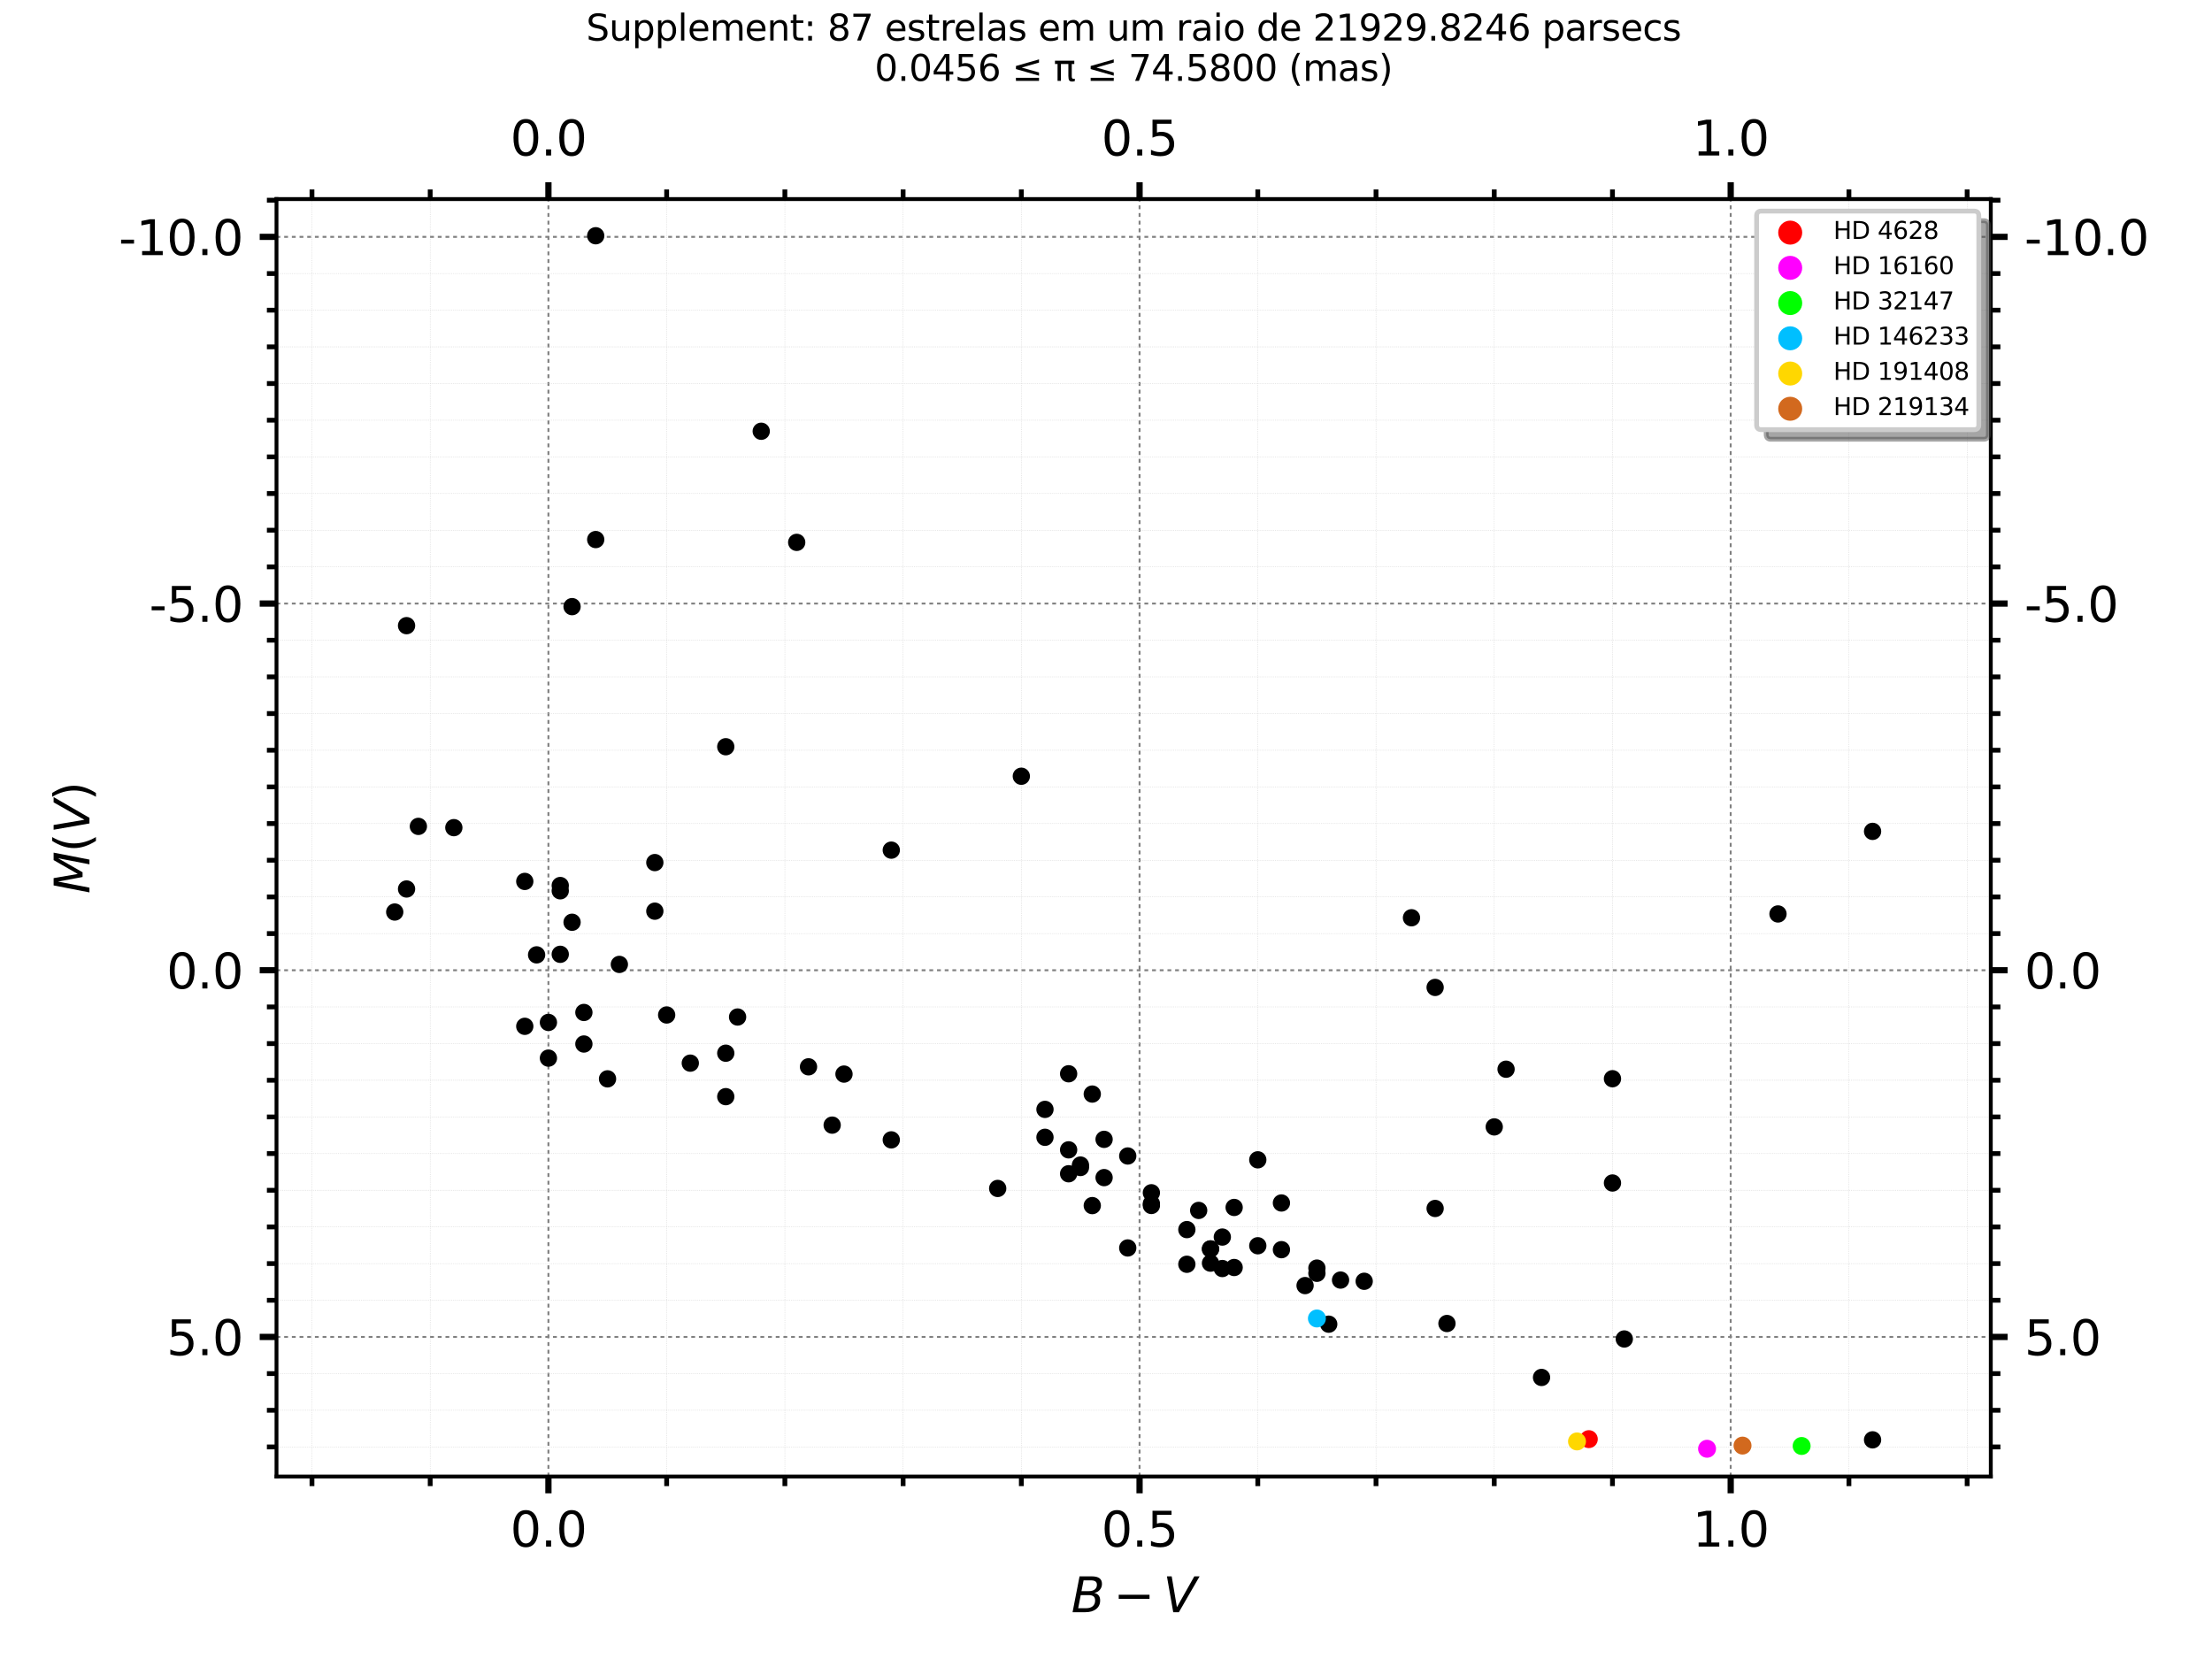 <?xml version="1.0" encoding="utf-8" standalone="no"?>
<!DOCTYPE svg PUBLIC "-//W3C//DTD SVG 1.1//EN"
  "http://www.w3.org/Graphics/SVG/1.1/DTD/svg11.dtd">
<svg xmlns:xlink="http://www.w3.org/1999/xlink" width="460.8pt" height="345.6pt" viewBox="0 0 460.8 345.6" xmlns="http://www.w3.org/2000/svg" version="1.1">
 <defs>
  <style type="text/css">*{stroke-linejoin: round; stroke-linecap: butt}</style>
 </defs>
 <g id="figure_1">
  <g id="patch_1">
   <path d="M 0 345.6 
L 460.8 345.6 
L 460.8 0 
L 0 0 
z
" style="fill: #ffffff"/>
  </g>
  <g id="axes_1">
   <g id="patch_2">
    <path d="M 57.6 307.584 
L 414.72 307.584 
L 414.72 41.472 
L 57.6 41.472 
z
" style="fill: #ffffff"/>
   </g>
   <g id="matplotlib.axis_1">
    <g id="xtick_1">
     <g id="line2d_1">
      <path d="M 114.247 307.584 
L 114.247 41.472 
" clip-path="url(#pe5b358ce52)" style="fill: none; stroke-dasharray: 0.8,0.8; stroke-dashoffset: 0; stroke: #808080; stroke-width: 0.4"/>
     </g>
     <g id="line2d_2">
      <defs>
       <path id="mef1bd8ec04" d="M 0 0 
L 0 3.5 
" style="stroke: #000000; stroke-width: 1.3"/>
      </defs>
      <g>
       <use xlink:href="#mef1bd8ec04" x="114.247" y="307.584" style="stroke: #000000; stroke-width: 1.3"/>
      </g>
     </g>
     <g id="line2d_3">
      <defs>
       <path id="m77527324b4" d="M 0 0 
L 0 -3.5 
" style="stroke: #000000; stroke-width: 1.3"/>
      </defs>
      <g>
       <use xlink:href="#m77527324b4" x="114.247" y="41.472" style="stroke: #000000; stroke-width: 1.3"/>
      </g>
     </g>
     <g id="text_1">
      <!-- 0.0 -->
      <g transform="translate(106.295 322.182) scale(0.1 -0.1)">
       <defs>
        <path id="DejaVuSans-30" d="M 2034 4250 
Q 1547 4250 1301 3770 
Q 1056 3291 1056 2328 
Q 1056 1369 1301 889 
Q 1547 409 2034 409 
Q 2525 409 2770 889 
Q 3016 1369 3016 2328 
Q 3016 3291 2770 3770 
Q 2525 4250 2034 4250 
z
M 2034 4750 
Q 2819 4750 3233 4129 
Q 3647 3509 3647 2328 
Q 3647 1150 3233 529 
Q 2819 -91 2034 -91 
Q 1250 -91 836 529 
Q 422 1150 422 2328 
Q 422 3509 836 4129 
Q 1250 4750 2034 4750 
z
" transform="scale(0.016)"/>
        <path id="DejaVuSans-2e" d="M 684 794 
L 1344 794 
L 1344 0 
L 684 0 
L 684 794 
z
" transform="scale(0.016)"/>
       </defs>
       <use xlink:href="#DejaVuSans-30"/>
       <use xlink:href="#DejaVuSans-2e" x="63.623"/>
       <use xlink:href="#DejaVuSans-30" x="95.41"/>
      </g>
     </g>
     <g id="text_2">
      <!-- 0.0 -->
      <g transform="translate(106.295 32.392) scale(0.1 -0.1)">
       <use xlink:href="#DejaVuSans-30"/>
       <use xlink:href="#DejaVuSans-2e" x="63.623"/>
       <use xlink:href="#DejaVuSans-30" x="95.41"/>
      </g>
     </g>
    </g>
    <g id="xtick_2">
     <g id="line2d_4">
      <path d="M 237.391 307.584 
L 237.391 41.472 
" clip-path="url(#pe5b358ce52)" style="fill: none; stroke-dasharray: 0.8,0.8; stroke-dashoffset: 0; stroke: #808080; stroke-width: 0.4"/>
     </g>
     <g id="line2d_5">
      <g>
       <use xlink:href="#mef1bd8ec04" x="237.391" y="307.584" style="stroke: #000000; stroke-width: 1.3"/>
      </g>
     </g>
     <g id="line2d_6">
      <g>
       <use xlink:href="#m77527324b4" x="237.391" y="41.472" style="stroke: #000000; stroke-width: 1.3"/>
      </g>
     </g>
     <g id="text_3">
      <!-- 0.5 -->
      <g transform="translate(229.44 322.182) scale(0.1 -0.1)">
       <defs>
        <path id="DejaVuSans-35" d="M 691 4666 
L 3169 4666 
L 3169 4134 
L 1269 4134 
L 1269 2991 
Q 1406 3038 1543 3061 
Q 1681 3084 1819 3084 
Q 2600 3084 3056 2656 
Q 3513 2228 3513 1497 
Q 3513 744 3044 326 
Q 2575 -91 1722 -91 
Q 1428 -91 1123 -41 
Q 819 9 494 109 
L 494 744 
Q 775 591 1075 516 
Q 1375 441 1709 441 
Q 2250 441 2565 725 
Q 2881 1009 2881 1497 
Q 2881 1984 2565 2268 
Q 2250 2553 1709 2553 
Q 1456 2553 1204 2497 
Q 953 2441 691 2322 
L 691 4666 
z
" transform="scale(0.016)"/>
       </defs>
       <use xlink:href="#DejaVuSans-30"/>
       <use xlink:href="#DejaVuSans-2e" x="63.623"/>
       <use xlink:href="#DejaVuSans-35" x="95.41"/>
      </g>
     </g>
     <g id="text_4">
      <!-- 0.5 -->
      <g transform="translate(229.44 32.392) scale(0.1 -0.1)">
       <use xlink:href="#DejaVuSans-30"/>
       <use xlink:href="#DejaVuSans-2e" x="63.623"/>
       <use xlink:href="#DejaVuSans-35" x="95.41"/>
      </g>
     </g>
    </g>
    <g id="xtick_3">
     <g id="line2d_7">
      <path d="M 360.536 307.584 
L 360.536 41.472 
" clip-path="url(#pe5b358ce52)" style="fill: none; stroke-dasharray: 0.8,0.8; stroke-dashoffset: 0; stroke: #808080; stroke-width: 0.4"/>
     </g>
     <g id="line2d_8">
      <g>
       <use xlink:href="#mef1bd8ec04" x="360.536" y="307.584" style="stroke: #000000; stroke-width: 1.3"/>
      </g>
     </g>
     <g id="line2d_9">
      <g>
       <use xlink:href="#m77527324b4" x="360.536" y="41.472" style="stroke: #000000; stroke-width: 1.3"/>
      </g>
     </g>
     <g id="text_5">
      <!-- 1.0 -->
      <g transform="translate(352.585 322.182) scale(0.1 -0.1)">
       <defs>
        <path id="DejaVuSans-31" d="M 794 531 
L 1825 531 
L 1825 4091 
L 703 3866 
L 703 4441 
L 1819 4666 
L 2450 4666 
L 2450 531 
L 3481 531 
L 3481 0 
L 794 0 
L 794 531 
z
" transform="scale(0.016)"/>
       </defs>
       <use xlink:href="#DejaVuSans-31"/>
       <use xlink:href="#DejaVuSans-2e" x="63.623"/>
       <use xlink:href="#DejaVuSans-30" x="95.41"/>
      </g>
     </g>
     <g id="text_6">
      <!-- 1.0 -->
      <g transform="translate(352.585 32.392) scale(0.1 -0.1)">
       <use xlink:href="#DejaVuSans-31"/>
       <use xlink:href="#DejaVuSans-2e" x="63.623"/>
       <use xlink:href="#DejaVuSans-30" x="95.41"/>
      </g>
     </g>
    </g>
    <g id="xtick_4">
     <g id="line2d_10">
      <path d="M 64.989 307.584 
L 64.989 41.472 
" clip-path="url(#pe5b358ce52)" style="fill: none; stroke-dasharray: 0.2,0.2; stroke-dashoffset: 0; stroke: #d3d3d3; stroke-width: 0.1"/>
     </g>
     <g id="line2d_11">
      <defs>
       <path id="m6447b4947b" d="M 0 0 
L 0 2 
" style="stroke: #000000"/>
      </defs>
      <g>
       <use xlink:href="#m6447b4947b" x="64.989" y="307.584" style="stroke: #000000"/>
      </g>
     </g>
     <g id="line2d_12">
      <defs>
       <path id="m4ae7b0c193" d="M 0 0 
L 0 -2 
" style="stroke: #000000"/>
      </defs>
      <g>
       <use xlink:href="#m4ae7b0c193" x="64.989" y="41.472" style="stroke: #000000"/>
      </g>
     </g>
    </g>
    <g id="xtick_5">
     <g id="line2d_13">
      <path d="M 89.618 307.584 
L 89.618 41.472 
" clip-path="url(#pe5b358ce52)" style="fill: none; stroke-dasharray: 0.2,0.2; stroke-dashoffset: 0; stroke: #d3d3d3; stroke-width: 0.1"/>
     </g>
     <g id="line2d_14">
      <g>
       <use xlink:href="#m6447b4947b" x="89.618" y="307.584" style="stroke: #000000"/>
      </g>
     </g>
     <g id="line2d_15">
      <g>
       <use xlink:href="#m4ae7b0c193" x="89.618" y="41.472" style="stroke: #000000"/>
      </g>
     </g>
    </g>
    <g id="xtick_6">
     <g id="line2d_16">
      <path d="M 138.876 307.584 
L 138.876 41.472 
" clip-path="url(#pe5b358ce52)" style="fill: none; stroke-dasharray: 0.2,0.2; stroke-dashoffset: 0; stroke: #d3d3d3; stroke-width: 0.1"/>
     </g>
     <g id="line2d_17">
      <g>
       <use xlink:href="#m6447b4947b" x="138.876" y="307.584" style="stroke: #000000"/>
      </g>
     </g>
     <g id="line2d_18">
      <g>
       <use xlink:href="#m4ae7b0c193" x="138.876" y="41.472" style="stroke: #000000"/>
      </g>
     </g>
    </g>
    <g id="xtick_7">
     <g id="line2d_19">
      <path d="M 163.505 307.584 
L 163.505 41.472 
" clip-path="url(#pe5b358ce52)" style="fill: none; stroke-dasharray: 0.2,0.2; stroke-dashoffset: 0; stroke: #d3d3d3; stroke-width: 0.1"/>
     </g>
     <g id="line2d_20">
      <g>
       <use xlink:href="#m6447b4947b" x="163.505" y="307.584" style="stroke: #000000"/>
      </g>
     </g>
     <g id="line2d_21">
      <g>
       <use xlink:href="#m4ae7b0c193" x="163.505" y="41.472" style="stroke: #000000"/>
      </g>
     </g>
    </g>
    <g id="xtick_8">
     <g id="line2d_22">
      <path d="M 188.134 307.584 
L 188.134 41.472 
" clip-path="url(#pe5b358ce52)" style="fill: none; stroke-dasharray: 0.2,0.2; stroke-dashoffset: 0; stroke: #d3d3d3; stroke-width: 0.1"/>
     </g>
     <g id="line2d_23">
      <g>
       <use xlink:href="#m6447b4947b" x="188.134" y="307.584" style="stroke: #000000"/>
      </g>
     </g>
     <g id="line2d_24">
      <g>
       <use xlink:href="#m4ae7b0c193" x="188.134" y="41.472" style="stroke: #000000"/>
      </g>
     </g>
    </g>
    <g id="xtick_9">
     <g id="line2d_25">
      <path d="M 212.762 307.584 
L 212.762 41.472 
" clip-path="url(#pe5b358ce52)" style="fill: none; stroke-dasharray: 0.2,0.2; stroke-dashoffset: 0; stroke: #d3d3d3; stroke-width: 0.1"/>
     </g>
     <g id="line2d_26">
      <g>
       <use xlink:href="#m6447b4947b" x="212.762" y="307.584" style="stroke: #000000"/>
      </g>
     </g>
     <g id="line2d_27">
      <g>
       <use xlink:href="#m4ae7b0c193" x="212.762" y="41.472" style="stroke: #000000"/>
      </g>
     </g>
    </g>
    <g id="xtick_10">
     <g id="line2d_28">
      <path d="M 262.02 307.584 
L 262.02 41.472 
" clip-path="url(#pe5b358ce52)" style="fill: none; stroke-dasharray: 0.2,0.2; stroke-dashoffset: 0; stroke: #d3d3d3; stroke-width: 0.1"/>
     </g>
     <g id="line2d_29">
      <g>
       <use xlink:href="#m6447b4947b" x="262.02" y="307.584" style="stroke: #000000"/>
      </g>
     </g>
     <g id="line2d_30">
      <g>
       <use xlink:href="#m4ae7b0c193" x="262.02" y="41.472" style="stroke: #000000"/>
      </g>
     </g>
    </g>
    <g id="xtick_11">
     <g id="line2d_31">
      <path d="M 286.649 307.584 
L 286.649 41.472 
" clip-path="url(#pe5b358ce52)" style="fill: none; stroke-dasharray: 0.2,0.2; stroke-dashoffset: 0; stroke: #d3d3d3; stroke-width: 0.1"/>
     </g>
     <g id="line2d_32">
      <g>
       <use xlink:href="#m6447b4947b" x="286.649" y="307.584" style="stroke: #000000"/>
      </g>
     </g>
     <g id="line2d_33">
      <g>
       <use xlink:href="#m4ae7b0c193" x="286.649" y="41.472" style="stroke: #000000"/>
      </g>
     </g>
    </g>
    <g id="xtick_12">
     <g id="line2d_34">
      <path d="M 311.278 307.584 
L 311.278 41.472 
" clip-path="url(#pe5b358ce52)" style="fill: none; stroke-dasharray: 0.2,0.2; stroke-dashoffset: 0; stroke: #d3d3d3; stroke-width: 0.1"/>
     </g>
     <g id="line2d_35">
      <g>
       <use xlink:href="#m6447b4947b" x="311.278" y="307.584" style="stroke: #000000"/>
      </g>
     </g>
     <g id="line2d_36">
      <g>
       <use xlink:href="#m4ae7b0c193" x="311.278" y="41.472" style="stroke: #000000"/>
      </g>
     </g>
    </g>
    <g id="xtick_13">
     <g id="line2d_37">
      <path d="M 335.907 307.584 
L 335.907 41.472 
" clip-path="url(#pe5b358ce52)" style="fill: none; stroke-dasharray: 0.2,0.2; stroke-dashoffset: 0; stroke: #d3d3d3; stroke-width: 0.1"/>
     </g>
     <g id="line2d_38">
      <g>
       <use xlink:href="#m6447b4947b" x="335.907" y="307.584" style="stroke: #000000"/>
      </g>
     </g>
     <g id="line2d_39">
      <g>
       <use xlink:href="#m4ae7b0c193" x="335.907" y="41.472" style="stroke: #000000"/>
      </g>
     </g>
    </g>
    <g id="xtick_14">
     <g id="line2d_40">
      <path d="M 385.165 307.584 
L 385.165 41.472 
" clip-path="url(#pe5b358ce52)" style="fill: none; stroke-dasharray: 0.2,0.2; stroke-dashoffset: 0; stroke: #d3d3d3; stroke-width: 0.1"/>
     </g>
     <g id="line2d_41">
      <g>
       <use xlink:href="#m6447b4947b" x="385.165" y="307.584" style="stroke: #000000"/>
      </g>
     </g>
     <g id="line2d_42">
      <g>
       <use xlink:href="#m4ae7b0c193" x="385.165" y="41.472" style="stroke: #000000"/>
      </g>
     </g>
    </g>
    <g id="xtick_15">
     <g id="line2d_43">
      <path d="M 409.794 307.584 
L 409.794 41.472 
" clip-path="url(#pe5b358ce52)" style="fill: none; stroke-dasharray: 0.2,0.2; stroke-dashoffset: 0; stroke: #d3d3d3; stroke-width: 0.1"/>
     </g>
     <g id="line2d_44">
      <g>
       <use xlink:href="#m6447b4947b" x="409.794" y="307.584" style="stroke: #000000"/>
      </g>
     </g>
     <g id="line2d_45">
      <g>
       <use xlink:href="#m4ae7b0c193" x="409.794" y="41.472" style="stroke: #000000"/>
      </g>
     </g>
    </g>
    <g id="text_7">
     <!-- $B-V$ -->
     <g transform="translate(223.16 335.861) scale(0.1 -0.1)">
      <defs>
       <path id="DejaVuSans-Oblique-42" d="M 1081 4666 
L 2694 4666 
Q 3350 4666 3675 4422 
Q 4000 4178 4000 3688 
Q 4000 3238 3720 2911 
Q 3441 2584 2988 2516 
Q 3375 2428 3569 2181 
Q 3763 1934 3763 1522 
Q 3763 819 3242 409 
Q 2722 0 1819 0 
L 172 0 
L 1081 4666 
z
M 1234 2228 
L 903 519 
L 1919 519 
Q 2491 519 2800 781 
Q 3109 1044 3109 1522 
Q 3109 1891 2904 2059 
Q 2700 2228 2247 2228 
L 1234 2228 
z
M 1606 4147 
L 1331 2741 
L 2272 2741 
Q 2775 2741 3058 2959 
Q 3341 3178 3341 3566 
Q 3341 3869 3150 4008 
Q 2959 4147 2541 4147 
L 1606 4147 
z
" transform="scale(0.016)"/>
       <path id="DejaVuSans-2212" d="M 678 2272 
L 4684 2272 
L 4684 1741 
L 678 1741 
L 678 2272 
z
" transform="scale(0.016)"/>
       <path id="DejaVuSans-Oblique-56" d="M 1319 0 
L 500 4666 
L 1119 4666 
L 1797 653 
L 4063 4666 
L 4750 4666 
L 2053 0 
L 1319 0 
z
" transform="scale(0.016)"/>
      </defs>
      <use xlink:href="#DejaVuSans-Oblique-42" transform="translate(0 0.094)"/>
      <use xlink:href="#DejaVuSans-2212" transform="translate(88.086 0.094)"/>
      <use xlink:href="#DejaVuSans-Oblique-56" transform="translate(191.357 0.094)"/>
     </g>
    </g>
   </g>
   <g id="matplotlib.axis_2">
    <g id="ytick_1">
     <g id="line2d_46">
      <path d="M 57.6 49.343 
L 414.72 49.343 
" clip-path="url(#pe5b358ce52)" style="fill: none; stroke-dasharray: 0.8,0.8; stroke-dashoffset: 0; stroke: #808080; stroke-width: 0.4"/>
     </g>
     <g id="line2d_47">
      <defs>
       <path id="m0462d21dc5" d="M 0 0 
L -3.5 0 
" style="stroke: #000000; stroke-width: 1.3"/>
      </defs>
      <g>
       <use xlink:href="#m0462d21dc5" x="57.6" y="49.343" style="stroke: #000000; stroke-width: 1.3"/>
      </g>
     </g>
     <g id="line2d_48">
      <defs>
       <path id="mc3c984da51" d="M 0 0 
L 3.5 0 
" style="stroke: #000000; stroke-width: 1.3"/>
      </defs>
      <g>
       <use xlink:href="#mc3c984da51" x="414.72" y="49.343" style="stroke: #000000; stroke-width: 1.3"/>
      </g>
     </g>
     <g id="text_8">
      <!-- -10.0 -->
      <g transform="translate(24.727 53.142) scale(0.1 -0.1)">
       <defs>
        <path id="DejaVuSans-2d" d="M 313 2009 
L 1997 2009 
L 1997 1497 
L 313 1497 
L 313 2009 
z
" transform="scale(0.016)"/>
       </defs>
       <use xlink:href="#DejaVuSans-2d"/>
       <use xlink:href="#DejaVuSans-31" x="36.084"/>
       <use xlink:href="#DejaVuSans-30" x="99.707"/>
       <use xlink:href="#DejaVuSans-2e" x="163.33"/>
       <use xlink:href="#DejaVuSans-30" x="195.117"/>
      </g>
     </g>
     <g id="text_9">
      <!-- -10.0 -->
      <g transform="translate(421.72 53.142) scale(0.1 -0.1)">
       <use xlink:href="#DejaVuSans-2d"/>
       <use xlink:href="#DejaVuSans-31" x="36.084"/>
       <use xlink:href="#DejaVuSans-30" x="99.707"/>
       <use xlink:href="#DejaVuSans-2e" x="163.33"/>
       <use xlink:href="#DejaVuSans-30" x="195.117"/>
      </g>
     </g>
    </g>
    <g id="ytick_2">
     <g id="line2d_49">
      <path d="M 57.6 125.731 
L 414.72 125.731 
" clip-path="url(#pe5b358ce52)" style="fill: none; stroke-dasharray: 0.8,0.8; stroke-dashoffset: 0; stroke: #808080; stroke-width: 0.4"/>
     </g>
     <g id="line2d_50">
      <g>
       <use xlink:href="#m0462d21dc5" x="57.6" y="125.731" style="stroke: #000000; stroke-width: 1.3"/>
      </g>
     </g>
     <g id="line2d_51">
      <g>
       <use xlink:href="#mc3c984da51" x="414.72" y="125.731" style="stroke: #000000; stroke-width: 1.3"/>
      </g>
     </g>
     <g id="text_10">
      <!-- -5.0 -->
      <g transform="translate(31.089 129.531) scale(0.1 -0.1)">
       <use xlink:href="#DejaVuSans-2d"/>
       <use xlink:href="#DejaVuSans-35" x="36.084"/>
       <use xlink:href="#DejaVuSans-2e" x="99.707"/>
       <use xlink:href="#DejaVuSans-30" x="131.494"/>
      </g>
     </g>
     <g id="text_11">
      <!-- -5.0 -->
      <g transform="translate(421.72 129.531) scale(0.1 -0.1)">
       <use xlink:href="#DejaVuSans-2d"/>
       <use xlink:href="#DejaVuSans-35" x="36.084"/>
       <use xlink:href="#DejaVuSans-2e" x="99.707"/>
       <use xlink:href="#DejaVuSans-30" x="131.494"/>
      </g>
     </g>
    </g>
    <g id="ytick_3">
     <g id="line2d_52">
      <path d="M 57.6 202.12 
L 414.72 202.12 
" clip-path="url(#pe5b358ce52)" style="fill: none; stroke-dasharray: 0.8,0.8; stroke-dashoffset: 0; stroke: #808080; stroke-width: 0.4"/>
     </g>
     <g id="line2d_53">
      <g>
       <use xlink:href="#m0462d21dc5" x="57.6" y="202.12" style="stroke: #000000; stroke-width: 1.3"/>
      </g>
     </g>
     <g id="line2d_54">
      <g>
       <use xlink:href="#mc3c984da51" x="414.72" y="202.12" style="stroke: #000000; stroke-width: 1.3"/>
      </g>
     </g>
     <g id="text_12">
      <!-- 0.0 -->
      <g transform="translate(34.697 205.919) scale(0.1 -0.1)">
       <use xlink:href="#DejaVuSans-30"/>
       <use xlink:href="#DejaVuSans-2e" x="63.623"/>
       <use xlink:href="#DejaVuSans-30" x="95.41"/>
      </g>
     </g>
     <g id="text_13">
      <!-- 0.0 -->
      <g transform="translate(421.72 205.919) scale(0.1 -0.1)">
       <use xlink:href="#DejaVuSans-30"/>
       <use xlink:href="#DejaVuSans-2e" x="63.623"/>
       <use xlink:href="#DejaVuSans-30" x="95.41"/>
      </g>
     </g>
    </g>
    <g id="ytick_4">
     <g id="line2d_55">
      <path d="M 57.6 278.509 
L 414.72 278.509 
" clip-path="url(#pe5b358ce52)" style="fill: none; stroke-dasharray: 0.8,0.8; stroke-dashoffset: 0; stroke: #808080; stroke-width: 0.4"/>
     </g>
     <g id="line2d_56">
      <g>
       <use xlink:href="#m0462d21dc5" x="57.6" y="278.509" style="stroke: #000000; stroke-width: 1.3"/>
      </g>
     </g>
     <g id="line2d_57">
      <g>
       <use xlink:href="#mc3c984da51" x="414.72" y="278.509" style="stroke: #000000; stroke-width: 1.3"/>
      </g>
     </g>
     <g id="text_14">
      <!-- 5.0 -->
      <g transform="translate(34.697 282.308) scale(0.1 -0.1)">
       <use xlink:href="#DejaVuSans-35"/>
       <use xlink:href="#DejaVuSans-2e" x="63.623"/>
       <use xlink:href="#DejaVuSans-30" x="95.41"/>
      </g>
     </g>
     <g id="text_15">
      <!-- 5.0 -->
      <g transform="translate(421.72 282.308) scale(0.1 -0.1)">
       <use xlink:href="#DejaVuSans-35"/>
       <use xlink:href="#DejaVuSans-2e" x="63.623"/>
       <use xlink:href="#DejaVuSans-30" x="95.41"/>
      </g>
     </g>
    </g>
    <g id="ytick_5">
     <g id="line2d_58">
      <path d="M 57.6 41.704 
L 414.72 41.704 
" clip-path="url(#pe5b358ce52)" style="fill: none; stroke-dasharray: 0.2,0.2; stroke-dashoffset: 0; stroke: #d3d3d3; stroke-width: 0.1"/>
     </g>
     <g id="line2d_59">
      <defs>
       <path id="m66c30e96ab" d="M 0 0 
L -2 0 
" style="stroke: #000000"/>
      </defs>
      <g>
       <use xlink:href="#m66c30e96ab" x="57.6" y="41.704" style="stroke: #000000"/>
      </g>
     </g>
     <g id="line2d_60">
      <defs>
       <path id="m135abfb012" d="M 0 0 
L 2 0 
" style="stroke: #000000"/>
      </defs>
      <g>
       <use xlink:href="#m135abfb012" x="414.72" y="41.704" style="stroke: #000000"/>
      </g>
     </g>
    </g>
    <g id="ytick_6">
     <g id="line2d_61">
      <path d="M 57.6 56.982 
L 414.72 56.982 
" clip-path="url(#pe5b358ce52)" style="fill: none; stroke-dasharray: 0.2,0.2; stroke-dashoffset: 0; stroke: #d3d3d3; stroke-width: 0.1"/>
     </g>
     <g id="line2d_62">
      <g>
       <use xlink:href="#m66c30e96ab" x="57.6" y="56.982" style="stroke: #000000"/>
      </g>
     </g>
     <g id="line2d_63">
      <g>
       <use xlink:href="#m135abfb012" x="414.72" y="56.982" style="stroke: #000000"/>
      </g>
     </g>
    </g>
    <g id="ytick_7">
     <g id="line2d_64">
      <path d="M 57.6 64.62 
L 414.72 64.62 
" clip-path="url(#pe5b358ce52)" style="fill: none; stroke-dasharray: 0.2,0.2; stroke-dashoffset: 0; stroke: #d3d3d3; stroke-width: 0.1"/>
     </g>
     <g id="line2d_65">
      <g>
       <use xlink:href="#m66c30e96ab" x="57.6" y="64.62" style="stroke: #000000"/>
      </g>
     </g>
     <g id="line2d_66">
      <g>
       <use xlink:href="#m135abfb012" x="414.72" y="64.62" style="stroke: #000000"/>
      </g>
     </g>
    </g>
    <g id="ytick_8">
     <g id="line2d_67">
      <path d="M 57.6 72.259 
L 414.72 72.259 
" clip-path="url(#pe5b358ce52)" style="fill: none; stroke-dasharray: 0.2,0.2; stroke-dashoffset: 0; stroke: #d3d3d3; stroke-width: 0.1"/>
     </g>
     <g id="line2d_68">
      <g>
       <use xlink:href="#m66c30e96ab" x="57.6" y="72.259" style="stroke: #000000"/>
      </g>
     </g>
     <g id="line2d_69">
      <g>
       <use xlink:href="#m135abfb012" x="414.72" y="72.259" style="stroke: #000000"/>
      </g>
     </g>
    </g>
    <g id="ytick_9">
     <g id="line2d_70">
      <path d="M 57.6 79.898 
L 414.72 79.898 
" clip-path="url(#pe5b358ce52)" style="fill: none; stroke-dasharray: 0.2,0.2; stroke-dashoffset: 0; stroke: #d3d3d3; stroke-width: 0.1"/>
     </g>
     <g id="line2d_71">
      <g>
       <use xlink:href="#m66c30e96ab" x="57.6" y="79.898" style="stroke: #000000"/>
      </g>
     </g>
     <g id="line2d_72">
      <g>
       <use xlink:href="#m135abfb012" x="414.72" y="79.898" style="stroke: #000000"/>
      </g>
     </g>
    </g>
    <g id="ytick_10">
     <g id="line2d_73">
      <path d="M 57.6 87.537 
L 414.72 87.537 
" clip-path="url(#pe5b358ce52)" style="fill: none; stroke-dasharray: 0.2,0.2; stroke-dashoffset: 0; stroke: #d3d3d3; stroke-width: 0.1"/>
     </g>
     <g id="line2d_74">
      <g>
       <use xlink:href="#m66c30e96ab" x="57.6" y="87.537" style="stroke: #000000"/>
      </g>
     </g>
     <g id="line2d_75">
      <g>
       <use xlink:href="#m135abfb012" x="414.72" y="87.537" style="stroke: #000000"/>
      </g>
     </g>
    </g>
    <g id="ytick_11">
     <g id="line2d_76">
      <path d="M 57.6 95.176 
L 414.72 95.176 
" clip-path="url(#pe5b358ce52)" style="fill: none; stroke-dasharray: 0.2,0.2; stroke-dashoffset: 0; stroke: #d3d3d3; stroke-width: 0.1"/>
     </g>
     <g id="line2d_77">
      <g>
       <use xlink:href="#m66c30e96ab" x="57.6" y="95.176" style="stroke: #000000"/>
      </g>
     </g>
     <g id="line2d_78">
      <g>
       <use xlink:href="#m135abfb012" x="414.72" y="95.176" style="stroke: #000000"/>
      </g>
     </g>
    </g>
    <g id="ytick_12">
     <g id="line2d_79">
      <path d="M 57.6 102.815 
L 414.72 102.815 
" clip-path="url(#pe5b358ce52)" style="fill: none; stroke-dasharray: 0.2,0.2; stroke-dashoffset: 0; stroke: #d3d3d3; stroke-width: 0.1"/>
     </g>
     <g id="line2d_80">
      <g>
       <use xlink:href="#m66c30e96ab" x="57.6" y="102.815" style="stroke: #000000"/>
      </g>
     </g>
     <g id="line2d_81">
      <g>
       <use xlink:href="#m135abfb012" x="414.72" y="102.815" style="stroke: #000000"/>
      </g>
     </g>
    </g>
    <g id="ytick_13">
     <g id="line2d_82">
      <path d="M 57.6 110.454 
L 414.72 110.454 
" clip-path="url(#pe5b358ce52)" style="fill: none; stroke-dasharray: 0.2,0.2; stroke-dashoffset: 0; stroke: #d3d3d3; stroke-width: 0.1"/>
     </g>
     <g id="line2d_83">
      <g>
       <use xlink:href="#m66c30e96ab" x="57.6" y="110.454" style="stroke: #000000"/>
      </g>
     </g>
     <g id="line2d_84">
      <g>
       <use xlink:href="#m135abfb012" x="414.72" y="110.454" style="stroke: #000000"/>
      </g>
     </g>
    </g>
    <g id="ytick_14">
     <g id="line2d_85">
      <path d="M 57.6 118.093 
L 414.72 118.093 
" clip-path="url(#pe5b358ce52)" style="fill: none; stroke-dasharray: 0.2,0.2; stroke-dashoffset: 0; stroke: #d3d3d3; stroke-width: 0.1"/>
     </g>
     <g id="line2d_86">
      <g>
       <use xlink:href="#m66c30e96ab" x="57.6" y="118.093" style="stroke: #000000"/>
      </g>
     </g>
     <g id="line2d_87">
      <g>
       <use xlink:href="#m135abfb012" x="414.72" y="118.093" style="stroke: #000000"/>
      </g>
     </g>
    </g>
    <g id="ytick_15">
     <g id="line2d_88">
      <path d="M 57.6 133.37 
L 414.72 133.37 
" clip-path="url(#pe5b358ce52)" style="fill: none; stroke-dasharray: 0.2,0.2; stroke-dashoffset: 0; stroke: #d3d3d3; stroke-width: 0.1"/>
     </g>
     <g id="line2d_89">
      <g>
       <use xlink:href="#m66c30e96ab" x="57.6" y="133.37" style="stroke: #000000"/>
      </g>
     </g>
     <g id="line2d_90">
      <g>
       <use xlink:href="#m135abfb012" x="414.72" y="133.37" style="stroke: #000000"/>
      </g>
     </g>
    </g>
    <g id="ytick_16">
     <g id="line2d_91">
      <path d="M 57.6 141.009 
L 414.72 141.009 
" clip-path="url(#pe5b358ce52)" style="fill: none; stroke-dasharray: 0.2,0.2; stroke-dashoffset: 0; stroke: #d3d3d3; stroke-width: 0.1"/>
     </g>
     <g id="line2d_92">
      <g>
       <use xlink:href="#m66c30e96ab" x="57.6" y="141.009" style="stroke: #000000"/>
      </g>
     </g>
     <g id="line2d_93">
      <g>
       <use xlink:href="#m135abfb012" x="414.72" y="141.009" style="stroke: #000000"/>
      </g>
     </g>
    </g>
    <g id="ytick_17">
     <g id="line2d_94">
      <path d="M 57.6 148.648 
L 414.72 148.648 
" clip-path="url(#pe5b358ce52)" style="fill: none; stroke-dasharray: 0.2,0.2; stroke-dashoffset: 0; stroke: #d3d3d3; stroke-width: 0.1"/>
     </g>
     <g id="line2d_95">
      <g>
       <use xlink:href="#m66c30e96ab" x="57.6" y="148.648" style="stroke: #000000"/>
      </g>
     </g>
     <g id="line2d_96">
      <g>
       <use xlink:href="#m135abfb012" x="414.72" y="148.648" style="stroke: #000000"/>
      </g>
     </g>
    </g>
    <g id="ytick_18">
     <g id="line2d_97">
      <path d="M 57.6 156.287 
L 414.72 156.287 
" clip-path="url(#pe5b358ce52)" style="fill: none; stroke-dasharray: 0.2,0.2; stroke-dashoffset: 0; stroke: #d3d3d3; stroke-width: 0.1"/>
     </g>
     <g id="line2d_98">
      <g>
       <use xlink:href="#m66c30e96ab" x="57.6" y="156.287" style="stroke: #000000"/>
      </g>
     </g>
     <g id="line2d_99">
      <g>
       <use xlink:href="#m135abfb012" x="414.72" y="156.287" style="stroke: #000000"/>
      </g>
     </g>
    </g>
    <g id="ytick_19">
     <g id="line2d_100">
      <path d="M 57.6 163.926 
L 414.72 163.926 
" clip-path="url(#pe5b358ce52)" style="fill: none; stroke-dasharray: 0.2,0.2; stroke-dashoffset: 0; stroke: #d3d3d3; stroke-width: 0.1"/>
     </g>
     <g id="line2d_101">
      <g>
       <use xlink:href="#m66c30e96ab" x="57.6" y="163.926" style="stroke: #000000"/>
      </g>
     </g>
     <g id="line2d_102">
      <g>
       <use xlink:href="#m135abfb012" x="414.72" y="163.926" style="stroke: #000000"/>
      </g>
     </g>
    </g>
    <g id="ytick_20">
     <g id="line2d_103">
      <path d="M 57.6 171.565 
L 414.72 171.565 
" clip-path="url(#pe5b358ce52)" style="fill: none; stroke-dasharray: 0.2,0.2; stroke-dashoffset: 0; stroke: #d3d3d3; stroke-width: 0.1"/>
     </g>
     <g id="line2d_104">
      <g>
       <use xlink:href="#m66c30e96ab" x="57.6" y="171.565" style="stroke: #000000"/>
      </g>
     </g>
     <g id="line2d_105">
      <g>
       <use xlink:href="#m135abfb012" x="414.72" y="171.565" style="stroke: #000000"/>
      </g>
     </g>
    </g>
    <g id="ytick_21">
     <g id="line2d_106">
      <path d="M 57.6 179.203 
L 414.72 179.203 
" clip-path="url(#pe5b358ce52)" style="fill: none; stroke-dasharray: 0.2,0.2; stroke-dashoffset: 0; stroke: #d3d3d3; stroke-width: 0.1"/>
     </g>
     <g id="line2d_107">
      <g>
       <use xlink:href="#m66c30e96ab" x="57.6" y="179.203" style="stroke: #000000"/>
      </g>
     </g>
     <g id="line2d_108">
      <g>
       <use xlink:href="#m135abfb012" x="414.72" y="179.203" style="stroke: #000000"/>
      </g>
     </g>
    </g>
    <g id="ytick_22">
     <g id="line2d_109">
      <path d="M 57.6 186.842 
L 414.72 186.842 
" clip-path="url(#pe5b358ce52)" style="fill: none; stroke-dasharray: 0.2,0.2; stroke-dashoffset: 0; stroke: #d3d3d3; stroke-width: 0.1"/>
     </g>
     <g id="line2d_110">
      <g>
       <use xlink:href="#m66c30e96ab" x="57.6" y="186.842" style="stroke: #000000"/>
      </g>
     </g>
     <g id="line2d_111">
      <g>
       <use xlink:href="#m135abfb012" x="414.72" y="186.842" style="stroke: #000000"/>
      </g>
     </g>
    </g>
    <g id="ytick_23">
     <g id="line2d_112">
      <path d="M 57.6 194.481 
L 414.72 194.481 
" clip-path="url(#pe5b358ce52)" style="fill: none; stroke-dasharray: 0.2,0.2; stroke-dashoffset: 0; stroke: #d3d3d3; stroke-width: 0.1"/>
     </g>
     <g id="line2d_113">
      <g>
       <use xlink:href="#m66c30e96ab" x="57.6" y="194.481" style="stroke: #000000"/>
      </g>
     </g>
     <g id="line2d_114">
      <g>
       <use xlink:href="#m135abfb012" x="414.72" y="194.481" style="stroke: #000000"/>
      </g>
     </g>
    </g>
    <g id="ytick_24">
     <g id="line2d_115">
      <path d="M 57.6 209.759 
L 414.72 209.759 
" clip-path="url(#pe5b358ce52)" style="fill: none; stroke-dasharray: 0.2,0.2; stroke-dashoffset: 0; stroke: #d3d3d3; stroke-width: 0.1"/>
     </g>
     <g id="line2d_116">
      <g>
       <use xlink:href="#m66c30e96ab" x="57.6" y="209.759" style="stroke: #000000"/>
      </g>
     </g>
     <g id="line2d_117">
      <g>
       <use xlink:href="#m135abfb012" x="414.72" y="209.759" style="stroke: #000000"/>
      </g>
     </g>
    </g>
    <g id="ytick_25">
     <g id="line2d_118">
      <path d="M 57.6 217.398 
L 414.72 217.398 
" clip-path="url(#pe5b358ce52)" style="fill: none; stroke-dasharray: 0.2,0.2; stroke-dashoffset: 0; stroke: #d3d3d3; stroke-width: 0.1"/>
     </g>
     <g id="line2d_119">
      <g>
       <use xlink:href="#m66c30e96ab" x="57.6" y="217.398" style="stroke: #000000"/>
      </g>
     </g>
     <g id="line2d_120">
      <g>
       <use xlink:href="#m135abfb012" x="414.72" y="217.398" style="stroke: #000000"/>
      </g>
     </g>
    </g>
    <g id="ytick_26">
     <g id="line2d_121">
      <path d="M 57.6 225.037 
L 414.72 225.037 
" clip-path="url(#pe5b358ce52)" style="fill: none; stroke-dasharray: 0.2,0.2; stroke-dashoffset: 0; stroke: #d3d3d3; stroke-width: 0.1"/>
     </g>
     <g id="line2d_122">
      <g>
       <use xlink:href="#m66c30e96ab" x="57.6" y="225.037" style="stroke: #000000"/>
      </g>
     </g>
     <g id="line2d_123">
      <g>
       <use xlink:href="#m135abfb012" x="414.72" y="225.037" style="stroke: #000000"/>
      </g>
     </g>
    </g>
    <g id="ytick_27">
     <g id="line2d_124">
      <path d="M 57.6 232.676 
L 414.72 232.676 
" clip-path="url(#pe5b358ce52)" style="fill: none; stroke-dasharray: 0.2,0.2; stroke-dashoffset: 0; stroke: #d3d3d3; stroke-width: 0.1"/>
     </g>
     <g id="line2d_125">
      <g>
       <use xlink:href="#m66c30e96ab" x="57.6" y="232.676" style="stroke: #000000"/>
      </g>
     </g>
     <g id="line2d_126">
      <g>
       <use xlink:href="#m135abfb012" x="414.72" y="232.676" style="stroke: #000000"/>
      </g>
     </g>
    </g>
    <g id="ytick_28">
     <g id="line2d_127">
      <path d="M 57.6 240.314 
L 414.72 240.314 
" clip-path="url(#pe5b358ce52)" style="fill: none; stroke-dasharray: 0.2,0.2; stroke-dashoffset: 0; stroke: #d3d3d3; stroke-width: 0.1"/>
     </g>
     <g id="line2d_128">
      <g>
       <use xlink:href="#m66c30e96ab" x="57.6" y="240.314" style="stroke: #000000"/>
      </g>
     </g>
     <g id="line2d_129">
      <g>
       <use xlink:href="#m135abfb012" x="414.72" y="240.314" style="stroke: #000000"/>
      </g>
     </g>
    </g>
    <g id="ytick_29">
     <g id="line2d_130">
      <path d="M 57.6 247.953 
L 414.72 247.953 
" clip-path="url(#pe5b358ce52)" style="fill: none; stroke-dasharray: 0.2,0.2; stroke-dashoffset: 0; stroke: #d3d3d3; stroke-width: 0.1"/>
     </g>
     <g id="line2d_131">
      <g>
       <use xlink:href="#m66c30e96ab" x="57.6" y="247.953" style="stroke: #000000"/>
      </g>
     </g>
     <g id="line2d_132">
      <g>
       <use xlink:href="#m135abfb012" x="414.72" y="247.953" style="stroke: #000000"/>
      </g>
     </g>
    </g>
    <g id="ytick_30">
     <g id="line2d_133">
      <path d="M 57.6 255.592 
L 414.72 255.592 
" clip-path="url(#pe5b358ce52)" style="fill: none; stroke-dasharray: 0.2,0.2; stroke-dashoffset: 0; stroke: #d3d3d3; stroke-width: 0.1"/>
     </g>
     <g id="line2d_134">
      <g>
       <use xlink:href="#m66c30e96ab" x="57.6" y="255.592" style="stroke: #000000"/>
      </g>
     </g>
     <g id="line2d_135">
      <g>
       <use xlink:href="#m135abfb012" x="414.72" y="255.592" style="stroke: #000000"/>
      </g>
     </g>
    </g>
    <g id="ytick_31">
     <g id="line2d_136">
      <path d="M 57.6 263.231 
L 414.72 263.231 
" clip-path="url(#pe5b358ce52)" style="fill: none; stroke-dasharray: 0.2,0.2; stroke-dashoffset: 0; stroke: #d3d3d3; stroke-width: 0.1"/>
     </g>
     <g id="line2d_137">
      <g>
       <use xlink:href="#m66c30e96ab" x="57.6" y="263.231" style="stroke: #000000"/>
      </g>
     </g>
     <g id="line2d_138">
      <g>
       <use xlink:href="#m135abfb012" x="414.72" y="263.231" style="stroke: #000000"/>
      </g>
     </g>
    </g>
    <g id="ytick_32">
     <g id="line2d_139">
      <path d="M 57.6 270.87 
L 414.72 270.87 
" clip-path="url(#pe5b358ce52)" style="fill: none; stroke-dasharray: 0.2,0.2; stroke-dashoffset: 0; stroke: #d3d3d3; stroke-width: 0.1"/>
     </g>
     <g id="line2d_140">
      <g>
       <use xlink:href="#m66c30e96ab" x="57.6" y="270.87" style="stroke: #000000"/>
      </g>
     </g>
     <g id="line2d_141">
      <g>
       <use xlink:href="#m135abfb012" x="414.72" y="270.87" style="stroke: #000000"/>
      </g>
     </g>
    </g>
    <g id="ytick_33">
     <g id="line2d_142">
      <path d="M 57.6 286.148 
L 414.72 286.148 
" clip-path="url(#pe5b358ce52)" style="fill: none; stroke-dasharray: 0.2,0.2; stroke-dashoffset: 0; stroke: #d3d3d3; stroke-width: 0.1"/>
     </g>
     <g id="line2d_143">
      <g>
       <use xlink:href="#m66c30e96ab" x="57.6" y="286.148" style="stroke: #000000"/>
      </g>
     </g>
     <g id="line2d_144">
      <g>
       <use xlink:href="#m135abfb012" x="414.72" y="286.148" style="stroke: #000000"/>
      </g>
     </g>
    </g>
    <g id="ytick_34">
     <g id="line2d_145">
      <path d="M 57.6 293.786 
L 414.72 293.786 
" clip-path="url(#pe5b358ce52)" style="fill: none; stroke-dasharray: 0.2,0.2; stroke-dashoffset: 0; stroke: #d3d3d3; stroke-width: 0.1"/>
     </g>
     <g id="line2d_146">
      <g>
       <use xlink:href="#m66c30e96ab" x="57.6" y="293.786" style="stroke: #000000"/>
      </g>
     </g>
     <g id="line2d_147">
      <g>
       <use xlink:href="#m135abfb012" x="414.72" y="293.786" style="stroke: #000000"/>
      </g>
     </g>
    </g>
    <g id="ytick_35">
     <g id="line2d_148">
      <path d="M 57.6 301.425 
L 414.72 301.425 
" clip-path="url(#pe5b358ce52)" style="fill: none; stroke-dasharray: 0.2,0.2; stroke-dashoffset: 0; stroke: #d3d3d3; stroke-width: 0.1"/>
     </g>
     <g id="line2d_149">
      <g>
       <use xlink:href="#m66c30e96ab" x="57.6" y="301.425" style="stroke: #000000"/>
      </g>
     </g>
     <g id="line2d_150">
      <g>
       <use xlink:href="#m135abfb012" x="414.72" y="301.425" style="stroke: #000000"/>
      </g>
     </g>
    </g>
    <g id="text_16">
     <!-- $M(V)$ -->
     <g transform="translate(18.647 186.178) rotate(-90) scale(0.1 -0.1)">
      <defs>
       <path id="DejaVuSans-Oblique-4d" d="M 1081 4666 
L 2028 4666 
L 2572 1522 
L 4378 4666 
L 5350 4666 
L 4441 0 
L 3828 0 
L 4622 4091 
L 2791 897 
L 2175 897 
L 1581 4103 
L 788 0 
L 172 0 
L 1081 4666 
z
" transform="scale(0.016)"/>
       <path id="DejaVuSans-28" d="M 1984 4856 
Q 1566 4138 1362 3434 
Q 1159 2731 1159 2009 
Q 1159 1288 1364 580 
Q 1569 -128 1984 -844 
L 1484 -844 
Q 1016 -109 783 600 
Q 550 1309 550 2009 
Q 550 2706 781 3412 
Q 1013 4119 1484 4856 
L 1984 4856 
z
" transform="scale(0.016)"/>
       <path id="DejaVuSans-29" d="M 513 4856 
L 1013 4856 
Q 1481 4119 1714 3412 
Q 1947 2706 1947 2009 
Q 1947 1309 1714 600 
Q 1481 -109 1013 -844 
L 513 -844 
Q 928 -128 1133 580 
Q 1338 1288 1338 2009 
Q 1338 2731 1133 3434 
Q 928 4138 513 4856 
z
" transform="scale(0.016)"/>
      </defs>
      <use xlink:href="#DejaVuSans-Oblique-4d" transform="translate(0 0.125)"/>
      <use xlink:href="#DejaVuSans-28" transform="translate(86.279 0.125)"/>
      <use xlink:href="#DejaVuSans-Oblique-56" transform="translate(125.293 0.125)"/>
      <use xlink:href="#DejaVuSans-29" transform="translate(193.701 0.125)"/>
     </g>
    </g>
   </g>
   <g id="patch_3">
    <path d="M 57.6 307.584 
L 57.6 41.472 
" style="fill: none; stroke: #000000; stroke-width: 0.8; stroke-linejoin: miter; stroke-linecap: square"/>
   </g>
   <g id="patch_4">
    <path d="M 414.72 307.584 
L 414.72 41.472 
" style="fill: none; stroke: #000000; stroke-width: 0.8; stroke-linejoin: miter; stroke-linecap: square"/>
   </g>
   <g id="patch_5">
    <path d="M 57.6 307.584 
L 414.72 307.584 
" style="fill: none; stroke: #000000; stroke-width: 0.8; stroke-linejoin: miter; stroke-linecap: square"/>
   </g>
   <g id="patch_6">
    <path d="M 57.6 41.472 
L 414.72 41.472 
" style="fill: none; stroke: #000000; stroke-width: 0.8; stroke-linejoin: miter; stroke-linecap: square"/>
   </g>
   <g id="PathCollection_1">
    <defs>
     <path id="C0_0_2931df9fd6" d="M 0 1.803 
C 0.478 1.803 0.937 1.613 1.275 1.275 
C 1.613 0.937 1.803 0.478 1.803 -0 
C 1.803 -0.478 1.613 -0.937 1.275 -1.275 
C 0.937 -1.613 0.478 -1.803 0 -1.803 
C -0.478 -1.803 -0.937 -1.613 -1.275 -1.275 
C -1.613 -0.937 -1.803 -0.478 -1.803 0 
C -1.803 0.478 -1.613 0.937 -1.275 1.275 
C -0.937 1.613 -0.478 1.803 0 1.803 
z
"/>
    </defs>
    <g clip-path="url(#pe5b358ce52)">
     <use xlink:href="#C0_0_2931df9fd6" x="175.819" y="223.751"/>
    </g>
    <g clip-path="url(#pe5b358ce52)">
     <use xlink:href="#C0_0_2931df9fd6" x="126.561" y="224.745"/>
    </g>
    <g clip-path="url(#pe5b358ce52)">
     <use xlink:href="#C0_0_2931df9fd6" x="262.02" y="241.611"/>
    </g>
    <g clip-path="url(#pe5b358ce52)">
     <use xlink:href="#C0_0_2931df9fd6" x="225.077" y="243.21"/>
    </g>
    <g clip-path="url(#pe5b358ce52)">
     <use xlink:href="#C0_0_2931df9fd6" x="266.946" y="260.329"/>
    </g>
    <g clip-path="url(#pe5b358ce52)">
     <use xlink:href="#C0_0_2931df9fd6" x="227.54" y="251.148"/>
    </g>
    <g clip-path="url(#pe5b358ce52)">
     <use xlink:href="#C0_0_2931df9fd6" x="230.003" y="237.348"/>
    </g>
    <g clip-path="url(#pe5b358ce52)">
     <use xlink:href="#C0_0_2931df9fd6" x="185.671" y="237.456"/>
    </g>
    <g clip-path="url(#pe5b358ce52)">
     <use xlink:href="#C0_0_2931df9fd6" x="222.614" y="244.516"/>
    </g>
    <g clip-path="url(#pe5b358ce52)">
     <use xlink:href="#C0_0_2931df9fd6" x="121.635" y="210.914"/>
    </g>
    <g clip-path="url(#pe5b358ce52)">
     <use xlink:href="#C0_0_2931df9fd6" x="247.243" y="256.148"/>
    </g>
    <g clip-path="url(#pe5b358ce52)">
     <use xlink:href="#C0_0_2931df9fd6" x="173.356" y="234.384"/>
    </g>
    <g clip-path="url(#pe5b358ce52)">
     <use xlink:href="#C0_0_2931df9fd6" x="335.907" y="224.717"/>
    </g>
    <g clip-path="url(#pe5b358ce52)">
     <use xlink:href="#C0_0_2931df9fd6" x="252.169" y="263.135"/>
    </g>
    <g clip-path="url(#pe5b358ce52)">
     <use xlink:href="#C0_0_2931df9fd6" x="284.186" y="266.914"/>
    </g>
    <g clip-path="url(#pe5b358ce52)">
     <use xlink:href="#C0_0_2931df9fd6" x="212.762" y="161.703"/>
    </g>
    <g clip-path="url(#pe5b358ce52)">
     <use xlink:href="#C0_0_2931df9fd6" x="266.946" y="250.603"/>
    </g>
    <g clip-path="url(#pe5b358ce52)">
     <use xlink:href="#C0_0_2931df9fd6" x="124.098" y="49.111"/>
    </g>
    <g clip-path="url(#pe5b358ce52)">
     <use xlink:href="#C0_0_2931df9fd6" x="252.169" y="260.192"/>
    </g>
    <g clip-path="url(#pe5b358ce52)">
     <use xlink:href="#C0_0_2931df9fd6" x="151.19" y="219.401"/>
    </g>
    <g clip-path="url(#pe5b358ce52)">
     <use xlink:href="#C0_0_2931df9fd6" x="114.247" y="212.992"/>
    </g>
    <g clip-path="url(#pe5b358ce52)">
     <use xlink:href="#C0_0_2931df9fd6" x="94.543" y="172.414"/>
    </g>
    <g clip-path="url(#pe5b358ce52)">
     <use xlink:href="#C0_0_2931df9fd6" x="116.71" y="198.8"/>
    </g>
    <g clip-path="url(#pe5b358ce52)">
     <use xlink:href="#C0_0_2931df9fd6" x="119.172" y="192.124"/>
    </g>
    <g clip-path="url(#pe5b358ce52)">
     <use xlink:href="#C0_0_2931df9fd6" x="84.692" y="130.336"/>
    </g>
    <g clip-path="url(#pe5b358ce52)">
     <use xlink:href="#C0_0_2931df9fd6" x="274.335" y="264.167"/>
    </g>
    <g clip-path="url(#pe5b358ce52)">
     <use xlink:href="#C0_0_2931df9fd6" x="153.653" y="211.863"/>
    </g>
    <g clip-path="url(#pe5b358ce52)">
     <use xlink:href="#C0_0_2931df9fd6" x="294.038" y="191.186"/>
    </g>
    <g clip-path="url(#pe5b358ce52)">
     <use xlink:href="#C0_0_2931df9fd6" x="222.614" y="223.686"/>
    </g>
    <g clip-path="url(#pe5b358ce52)">
     <use xlink:href="#C0_0_2931df9fd6" x="239.854" y="250.744"/>
    </g>
    <g clip-path="url(#pe5b358ce52)">
     <use xlink:href="#C0_0_2931df9fd6" x="313.741" y="222.737"/>
    </g>
    <g clip-path="url(#pe5b358ce52)">
     <use xlink:href="#C0_0_2931df9fd6" x="254.632" y="264.257"/>
    </g>
    <g clip-path="url(#pe5b358ce52)">
     <use xlink:href="#C0_0_2931df9fd6" x="116.71" y="184.472"/>
    </g>
    <g clip-path="url(#pe5b358ce52)">
     <use xlink:href="#C0_0_2931df9fd6" x="138.876" y="211.438"/>
    </g>
    <g clip-path="url(#pe5b358ce52)">
     <use xlink:href="#C0_0_2931df9fd6" x="82.229" y="189.993"/>
    </g>
    <g clip-path="url(#pe5b358ce52)">
     <use xlink:href="#C0_0_2931df9fd6" x="121.635" y="217.486"/>
    </g>
    <g clip-path="url(#pe5b358ce52)">
     <use xlink:href="#C0_0_2931df9fd6" x="298.964" y="251.745"/>
    </g>
    <g clip-path="url(#pe5b358ce52)">
     <use xlink:href="#C0_0_2931df9fd6" x="111.784" y="198.915"/>
    </g>
    <g clip-path="url(#pe5b358ce52)">
     <use xlink:href="#C0_0_2931df9fd6" x="124.098" y="112.4"/>
    </g>
    <g clip-path="url(#pe5b358ce52)">
     <use xlink:href="#C0_0_2931df9fd6" x="119.172" y="126.373"/>
    </g>
    <g clip-path="url(#pe5b358ce52)">
     <use xlink:href="#C0_0_2931df9fd6" x="217.688" y="231.105"/>
    </g>
    <g clip-path="url(#pe5b358ce52)">
     <use xlink:href="#C0_0_2931df9fd6" x="271.872" y="267.811"/>
    </g>
    <g clip-path="url(#pe5b358ce52)">
     <use xlink:href="#C0_0_2931df9fd6" x="239.854" y="251.12"/>
    </g>
    <g clip-path="url(#pe5b358ce52)">
     <use xlink:href="#C0_0_2931df9fd6" x="276.798" y="275.851"/>
    </g>
    <g clip-path="url(#pe5b358ce52)">
     <use xlink:href="#C0_0_2931df9fd6" x="151.19" y="228.453"/>
    </g>
    <g clip-path="url(#pe5b358ce52)">
     <use xlink:href="#C0_0_2931df9fd6" x="136.413" y="179.691"/>
    </g>
    <g clip-path="url(#pe5b358ce52)">
     <use xlink:href="#C0_0_2931df9fd6" x="298.964" y="205.699"/>
    </g>
    <g clip-path="url(#pe5b358ce52)">
     <use xlink:href="#C0_0_2931df9fd6" x="217.688" y="236.92"/>
    </g>
    <g clip-path="url(#pe5b358ce52)">
     <use xlink:href="#C0_0_2931df9fd6" x="390.091" y="299.945"/>
    </g>
    <g clip-path="url(#pe5b358ce52)">
     <use xlink:href="#C0_0_2931df9fd6" x="165.967" y="112.986"/>
    </g>
    <g clip-path="url(#pe5b358ce52)">
     <use xlink:href="#C0_0_2931df9fd6" x="247.243" y="263.37"/>
    </g>
    <g clip-path="url(#pe5b358ce52)">
     <use xlink:href="#C0_0_2931df9fd6" x="143.801" y="221.472"/>
    </g>
    <g clip-path="url(#pe5b358ce52)">
     <use xlink:href="#C0_0_2931df9fd6" x="257.095" y="264.044"/>
    </g>
    <g clip-path="url(#pe5b358ce52)">
     <use xlink:href="#C0_0_2931df9fd6" x="279.261" y="266.663"/>
    </g>
    <g clip-path="url(#pe5b358ce52)">
     <use xlink:href="#C0_0_2931df9fd6" x="252.169" y="260.167"/>
    </g>
    <g clip-path="url(#pe5b358ce52)">
     <use xlink:href="#C0_0_2931df9fd6" x="338.37" y="278.934"/>
    </g>
    <g clip-path="url(#pe5b358ce52)">
     <use xlink:href="#C0_0_2931df9fd6" x="239.854" y="248.476"/>
    </g>
    <g clip-path="url(#pe5b358ce52)">
     <use xlink:href="#C0_0_2931df9fd6" x="301.427" y="275.71"/>
    </g>
    <g clip-path="url(#pe5b358ce52)">
     <use xlink:href="#C0_0_2931df9fd6" x="311.278" y="234.755"/>
    </g>
    <g clip-path="url(#pe5b358ce52)">
     <use xlink:href="#C0_0_2931df9fd6" x="114.247" y="220.425"/>
    </g>
    <g clip-path="url(#pe5b358ce52)">
     <use xlink:href="#C0_0_2931df9fd6" x="321.13" y="286.947"/>
    </g>
    <g clip-path="url(#pe5b358ce52)">
     <use xlink:href="#C0_0_2931df9fd6" x="234.929" y="240.813"/>
    </g>
    <g clip-path="url(#pe5b358ce52)">
     <use xlink:href="#C0_0_2931df9fd6" x="230.003" y="245.318"/>
    </g>
    <g clip-path="url(#pe5b358ce52)">
     <use xlink:href="#C0_0_2931df9fd6" x="185.671" y="177.099"/>
    </g>
    <g clip-path="url(#pe5b358ce52)">
     <use xlink:href="#C0_0_2931df9fd6" x="207.837" y="247.575"/>
    </g>
    <g clip-path="url(#pe5b358ce52)">
     <use xlink:href="#C0_0_2931df9fd6" x="227.54" y="227.914"/>
    </g>
    <g clip-path="url(#pe5b358ce52)">
     <use xlink:href="#C0_0_2931df9fd6" x="87.155" y="172.151"/>
    </g>
    <g clip-path="url(#pe5b358ce52)">
     <use xlink:href="#C0_0_2931df9fd6" x="116.71" y="185.571"/>
    </g>
    <g clip-path="url(#pe5b358ce52)">
     <use xlink:href="#C0_0_2931df9fd6" x="109.321" y="183.615"/>
    </g>
    <g clip-path="url(#pe5b358ce52)">
     <use xlink:href="#C0_0_2931df9fd6" x="249.706" y="252.151"/>
    </g>
    <g clip-path="url(#pe5b358ce52)">
     <use xlink:href="#C0_0_2931df9fd6" x="257.095" y="251.534"/>
    </g>
    <g clip-path="url(#pe5b358ce52)">
     <use xlink:href="#C0_0_2931df9fd6" x="158.579" y="89.838"/>
    </g>
    <g clip-path="url(#pe5b358ce52)">
     <use xlink:href="#C0_0_2931df9fd6" x="109.321" y="213.8"/>
    </g>
    <g clip-path="url(#pe5b358ce52)">
     <use xlink:href="#C0_0_2931df9fd6" x="222.614" y="239.533"/>
    </g>
    <g clip-path="url(#pe5b358ce52)">
     <use xlink:href="#C0_0_2931df9fd6" x="151.19" y="155.558"/>
    </g>
    <g clip-path="url(#pe5b358ce52)">
     <use xlink:href="#C0_0_2931df9fd6" x="234.929" y="259.972"/>
    </g>
    <g clip-path="url(#pe5b358ce52)">
     <use xlink:href="#C0_0_2931df9fd6" x="390.091" y="173.192"/>
    </g>
    <g clip-path="url(#pe5b358ce52)">
     <use xlink:href="#C0_0_2931df9fd6" x="84.692" y="185.192"/>
    </g>
    <g clip-path="url(#pe5b358ce52)">
     <use xlink:href="#C0_0_2931df9fd6" x="136.413" y="189.814"/>
    </g>
    <g clip-path="url(#pe5b358ce52)">
     <use xlink:href="#C0_0_2931df9fd6" x="335.907" y="246.44"/>
    </g>
    <g clip-path="url(#pe5b358ce52)">
     <use xlink:href="#C0_0_2931df9fd6" x="274.335" y="265.25"/>
    </g>
    <g clip-path="url(#pe5b358ce52)">
     <use xlink:href="#C0_0_2931df9fd6" x="129.024" y="200.903"/>
    </g>
    <g clip-path="url(#pe5b358ce52)">
     <use xlink:href="#C0_0_2931df9fd6" x="168.43" y="222.239"/>
    </g>
    <g clip-path="url(#pe5b358ce52)">
     <use xlink:href="#C0_0_2931df9fd6" x="254.632" y="257.7"/>
    </g>
    <g clip-path="url(#pe5b358ce52)">
     <use xlink:href="#C0_0_2931df9fd6" x="262.02" y="259.513"/>
    </g>
    <g clip-path="url(#pe5b358ce52)">
     <use xlink:href="#C0_0_2931df9fd6" x="370.388" y="190.393"/>
    </g>
    <g clip-path="url(#pe5b358ce52)">
     <use xlink:href="#C0_0_2931df9fd6" x="225.077" y="242.702"/>
    </g>
   </g>
   <g id="text_17">
    <!-- Supplement: 87 estrelas em um raio de 21929.8246 parsecs -->
    <g transform="translate(122.111 8.446) scale(0.075 -0.075)">
     <defs>
      <path id="DejaVuSans-53" d="M 3425 4513 
L 3425 3897 
Q 3066 4069 2747 4153 
Q 2428 4238 2131 4238 
Q 1616 4238 1336 4038 
Q 1056 3838 1056 3469 
Q 1056 3159 1242 3001 
Q 1428 2844 1947 2747 
L 2328 2669 
Q 3034 2534 3370 2195 
Q 3706 1856 3706 1288 
Q 3706 609 3251 259 
Q 2797 -91 1919 -91 
Q 1588 -91 1214 -16 
Q 841 59 441 206 
L 441 856 
Q 825 641 1194 531 
Q 1563 422 1919 422 
Q 2459 422 2753 634 
Q 3047 847 3047 1241 
Q 3047 1584 2836 1778 
Q 2625 1972 2144 2069 
L 1759 2144 
Q 1053 2284 737 2584 
Q 422 2884 422 3419 
Q 422 4038 858 4394 
Q 1294 4750 2059 4750 
Q 2388 4750 2728 4690 
Q 3069 4631 3425 4513 
z
" transform="scale(0.016)"/>
      <path id="DejaVuSans-75" d="M 544 1381 
L 544 3500 
L 1119 3500 
L 1119 1403 
Q 1119 906 1312 657 
Q 1506 409 1894 409 
Q 2359 409 2629 706 
Q 2900 1003 2900 1516 
L 2900 3500 
L 3475 3500 
L 3475 0 
L 2900 0 
L 2900 538 
Q 2691 219 2414 64 
Q 2138 -91 1772 -91 
Q 1169 -91 856 284 
Q 544 659 544 1381 
z
M 1991 3584 
L 1991 3584 
z
" transform="scale(0.016)"/>
      <path id="DejaVuSans-70" d="M 1159 525 
L 1159 -1331 
L 581 -1331 
L 581 3500 
L 1159 3500 
L 1159 2969 
Q 1341 3281 1617 3432 
Q 1894 3584 2278 3584 
Q 2916 3584 3314 3078 
Q 3713 2572 3713 1747 
Q 3713 922 3314 415 
Q 2916 -91 2278 -91 
Q 1894 -91 1617 61 
Q 1341 213 1159 525 
z
M 3116 1747 
Q 3116 2381 2855 2742 
Q 2594 3103 2138 3103 
Q 1681 3103 1420 2742 
Q 1159 2381 1159 1747 
Q 1159 1113 1420 752 
Q 1681 391 2138 391 
Q 2594 391 2855 752 
Q 3116 1113 3116 1747 
z
" transform="scale(0.016)"/>
      <path id="DejaVuSans-6c" d="M 603 4863 
L 1178 4863 
L 1178 0 
L 603 0 
L 603 4863 
z
" transform="scale(0.016)"/>
      <path id="DejaVuSans-65" d="M 3597 1894 
L 3597 1613 
L 953 1613 
Q 991 1019 1311 708 
Q 1631 397 2203 397 
Q 2534 397 2845 478 
Q 3156 559 3463 722 
L 3463 178 
Q 3153 47 2828 -22 
Q 2503 -91 2169 -91 
Q 1331 -91 842 396 
Q 353 884 353 1716 
Q 353 2575 817 3079 
Q 1281 3584 2069 3584 
Q 2775 3584 3186 3129 
Q 3597 2675 3597 1894 
z
M 3022 2063 
Q 3016 2534 2758 2815 
Q 2500 3097 2075 3097 
Q 1594 3097 1305 2825 
Q 1016 2553 972 2059 
L 3022 2063 
z
" transform="scale(0.016)"/>
      <path id="DejaVuSans-6d" d="M 3328 2828 
Q 3544 3216 3844 3400 
Q 4144 3584 4550 3584 
Q 5097 3584 5394 3201 
Q 5691 2819 5691 2113 
L 5691 0 
L 5113 0 
L 5113 2094 
Q 5113 2597 4934 2840 
Q 4756 3084 4391 3084 
Q 3944 3084 3684 2787 
Q 3425 2491 3425 1978 
L 3425 0 
L 2847 0 
L 2847 2094 
Q 2847 2600 2669 2842 
Q 2491 3084 2119 3084 
Q 1678 3084 1418 2786 
Q 1159 2488 1159 1978 
L 1159 0 
L 581 0 
L 581 3500 
L 1159 3500 
L 1159 2956 
Q 1356 3278 1631 3431 
Q 1906 3584 2284 3584 
Q 2666 3584 2933 3390 
Q 3200 3197 3328 2828 
z
" transform="scale(0.016)"/>
      <path id="DejaVuSans-6e" d="M 3513 2113 
L 3513 0 
L 2938 0 
L 2938 2094 
Q 2938 2591 2744 2837 
Q 2550 3084 2163 3084 
Q 1697 3084 1428 2787 
Q 1159 2491 1159 1978 
L 1159 0 
L 581 0 
L 581 3500 
L 1159 3500 
L 1159 2956 
Q 1366 3272 1645 3428 
Q 1925 3584 2291 3584 
Q 2894 3584 3203 3211 
Q 3513 2838 3513 2113 
z
" transform="scale(0.016)"/>
      <path id="DejaVuSans-74" d="M 1172 4494 
L 1172 3500 
L 2356 3500 
L 2356 3053 
L 1172 3053 
L 1172 1153 
Q 1172 725 1289 603 
Q 1406 481 1766 481 
L 2356 481 
L 2356 0 
L 1766 0 
Q 1100 0 847 248 
Q 594 497 594 1153 
L 594 3053 
L 172 3053 
L 172 3500 
L 594 3500 
L 594 4494 
L 1172 4494 
z
" transform="scale(0.016)"/>
      <path id="DejaVuSans-3a" d="M 750 794 
L 1409 794 
L 1409 0 
L 750 0 
L 750 794 
z
M 750 3309 
L 1409 3309 
L 1409 2516 
L 750 2516 
L 750 3309 
z
" transform="scale(0.016)"/>
      <path id="DejaVuSans-20" transform="scale(0.016)"/>
      <path id="DejaVuSans-38" d="M 2034 2216 
Q 1584 2216 1326 1975 
Q 1069 1734 1069 1313 
Q 1069 891 1326 650 
Q 1584 409 2034 409 
Q 2484 409 2743 651 
Q 3003 894 3003 1313 
Q 3003 1734 2745 1975 
Q 2488 2216 2034 2216 
z
M 1403 2484 
Q 997 2584 770 2862 
Q 544 3141 544 3541 
Q 544 4100 942 4425 
Q 1341 4750 2034 4750 
Q 2731 4750 3128 4425 
Q 3525 4100 3525 3541 
Q 3525 3141 3298 2862 
Q 3072 2584 2669 2484 
Q 3125 2378 3379 2068 
Q 3634 1759 3634 1313 
Q 3634 634 3220 271 
Q 2806 -91 2034 -91 
Q 1263 -91 848 271 
Q 434 634 434 1313 
Q 434 1759 690 2068 
Q 947 2378 1403 2484 
z
M 1172 3481 
Q 1172 3119 1398 2916 
Q 1625 2713 2034 2713 
Q 2441 2713 2670 2916 
Q 2900 3119 2900 3481 
Q 2900 3844 2670 4047 
Q 2441 4250 2034 4250 
Q 1625 4250 1398 4047 
Q 1172 3844 1172 3481 
z
" transform="scale(0.016)"/>
      <path id="DejaVuSans-37" d="M 525 4666 
L 3525 4666 
L 3525 4397 
L 1831 0 
L 1172 0 
L 2766 4134 
L 525 4134 
L 525 4666 
z
" transform="scale(0.016)"/>
      <path id="DejaVuSans-73" d="M 2834 3397 
L 2834 2853 
Q 2591 2978 2328 3040 
Q 2066 3103 1784 3103 
Q 1356 3103 1142 2972 
Q 928 2841 928 2578 
Q 928 2378 1081 2264 
Q 1234 2150 1697 2047 
L 1894 2003 
Q 2506 1872 2764 1633 
Q 3022 1394 3022 966 
Q 3022 478 2636 193 
Q 2250 -91 1575 -91 
Q 1294 -91 989 -36 
Q 684 19 347 128 
L 347 722 
Q 666 556 975 473 
Q 1284 391 1588 391 
Q 1994 391 2212 530 
Q 2431 669 2431 922 
Q 2431 1156 2273 1281 
Q 2116 1406 1581 1522 
L 1381 1569 
Q 847 1681 609 1914 
Q 372 2147 372 2553 
Q 372 3047 722 3315 
Q 1072 3584 1716 3584 
Q 2034 3584 2315 3537 
Q 2597 3491 2834 3397 
z
" transform="scale(0.016)"/>
      <path id="DejaVuSans-72" d="M 2631 2963 
Q 2534 3019 2420 3045 
Q 2306 3072 2169 3072 
Q 1681 3072 1420 2755 
Q 1159 2438 1159 1844 
L 1159 0 
L 581 0 
L 581 3500 
L 1159 3500 
L 1159 2956 
Q 1341 3275 1631 3429 
Q 1922 3584 2338 3584 
Q 2397 3584 2469 3576 
Q 2541 3569 2628 3553 
L 2631 2963 
z
" transform="scale(0.016)"/>
      <path id="DejaVuSans-61" d="M 2194 1759 
Q 1497 1759 1228 1600 
Q 959 1441 959 1056 
Q 959 750 1161 570 
Q 1363 391 1709 391 
Q 2188 391 2477 730 
Q 2766 1069 2766 1631 
L 2766 1759 
L 2194 1759 
z
M 3341 1997 
L 3341 0 
L 2766 0 
L 2766 531 
Q 2569 213 2275 61 
Q 1981 -91 1556 -91 
Q 1019 -91 701 211 
Q 384 513 384 1019 
Q 384 1609 779 1909 
Q 1175 2209 1959 2209 
L 2766 2209 
L 2766 2266 
Q 2766 2663 2505 2880 
Q 2244 3097 1772 3097 
Q 1472 3097 1187 3025 
Q 903 2953 641 2809 
L 641 3341 
Q 956 3463 1253 3523 
Q 1550 3584 1831 3584 
Q 2591 3584 2966 3190 
Q 3341 2797 3341 1997 
z
" transform="scale(0.016)"/>
      <path id="DejaVuSans-69" d="M 603 3500 
L 1178 3500 
L 1178 0 
L 603 0 
L 603 3500 
z
M 603 4863 
L 1178 4863 
L 1178 4134 
L 603 4134 
L 603 4863 
z
" transform="scale(0.016)"/>
      <path id="DejaVuSans-6f" d="M 1959 3097 
Q 1497 3097 1228 2736 
Q 959 2375 959 1747 
Q 959 1119 1226 758 
Q 1494 397 1959 397 
Q 2419 397 2687 759 
Q 2956 1122 2956 1747 
Q 2956 2369 2687 2733 
Q 2419 3097 1959 3097 
z
M 1959 3584 
Q 2709 3584 3137 3096 
Q 3566 2609 3566 1747 
Q 3566 888 3137 398 
Q 2709 -91 1959 -91 
Q 1206 -91 779 398 
Q 353 888 353 1747 
Q 353 2609 779 3096 
Q 1206 3584 1959 3584 
z
" transform="scale(0.016)"/>
      <path id="DejaVuSans-64" d="M 2906 2969 
L 2906 4863 
L 3481 4863 
L 3481 0 
L 2906 0 
L 2906 525 
Q 2725 213 2448 61 
Q 2172 -91 1784 -91 
Q 1150 -91 751 415 
Q 353 922 353 1747 
Q 353 2572 751 3078 
Q 1150 3584 1784 3584 
Q 2172 3584 2448 3432 
Q 2725 3281 2906 2969 
z
M 947 1747 
Q 947 1113 1208 752 
Q 1469 391 1925 391 
Q 2381 391 2643 752 
Q 2906 1113 2906 1747 
Q 2906 2381 2643 2742 
Q 2381 3103 1925 3103 
Q 1469 3103 1208 2742 
Q 947 2381 947 1747 
z
" transform="scale(0.016)"/>
      <path id="DejaVuSans-32" d="M 1228 531 
L 3431 531 
L 3431 0 
L 469 0 
L 469 531 
Q 828 903 1448 1529 
Q 2069 2156 2228 2338 
Q 2531 2678 2651 2914 
Q 2772 3150 2772 3378 
Q 2772 3750 2511 3984 
Q 2250 4219 1831 4219 
Q 1534 4219 1204 4116 
Q 875 4013 500 3803 
L 500 4441 
Q 881 4594 1212 4672 
Q 1544 4750 1819 4750 
Q 2544 4750 2975 4387 
Q 3406 4025 3406 3419 
Q 3406 3131 3298 2873 
Q 3191 2616 2906 2266 
Q 2828 2175 2409 1742 
Q 1991 1309 1228 531 
z
" transform="scale(0.016)"/>
      <path id="DejaVuSans-39" d="M 703 97 
L 703 672 
Q 941 559 1184 500 
Q 1428 441 1663 441 
Q 2288 441 2617 861 
Q 2947 1281 2994 2138 
Q 2813 1869 2534 1725 
Q 2256 1581 1919 1581 
Q 1219 1581 811 2004 
Q 403 2428 403 3163 
Q 403 3881 828 4315 
Q 1253 4750 1959 4750 
Q 2769 4750 3195 4129 
Q 3622 3509 3622 2328 
Q 3622 1225 3098 567 
Q 2575 -91 1691 -91 
Q 1453 -91 1209 -44 
Q 966 3 703 97 
z
M 1959 2075 
Q 2384 2075 2632 2365 
Q 2881 2656 2881 3163 
Q 2881 3666 2632 3958 
Q 2384 4250 1959 4250 
Q 1534 4250 1286 3958 
Q 1038 3666 1038 3163 
Q 1038 2656 1286 2365 
Q 1534 2075 1959 2075 
z
" transform="scale(0.016)"/>
      <path id="DejaVuSans-34" d="M 2419 4116 
L 825 1625 
L 2419 1625 
L 2419 4116 
z
M 2253 4666 
L 3047 4666 
L 3047 1625 
L 3713 1625 
L 3713 1100 
L 3047 1100 
L 3047 0 
L 2419 0 
L 2419 1100 
L 313 1100 
L 313 1709 
L 2253 4666 
z
" transform="scale(0.016)"/>
      <path id="DejaVuSans-36" d="M 2113 2584 
Q 1688 2584 1439 2293 
Q 1191 2003 1191 1497 
Q 1191 994 1439 701 
Q 1688 409 2113 409 
Q 2538 409 2786 701 
Q 3034 994 3034 1497 
Q 3034 2003 2786 2293 
Q 2538 2584 2113 2584 
z
M 3366 4563 
L 3366 3988 
Q 3128 4100 2886 4159 
Q 2644 4219 2406 4219 
Q 1781 4219 1451 3797 
Q 1122 3375 1075 2522 
Q 1259 2794 1537 2939 
Q 1816 3084 2150 3084 
Q 2853 3084 3261 2657 
Q 3669 2231 3669 1497 
Q 3669 778 3244 343 
Q 2819 -91 2113 -91 
Q 1303 -91 875 529 
Q 447 1150 447 2328 
Q 447 3434 972 4092 
Q 1497 4750 2381 4750 
Q 2619 4750 2861 4703 
Q 3103 4656 3366 4563 
z
" transform="scale(0.016)"/>
      <path id="DejaVuSans-63" d="M 3122 3366 
L 3122 2828 
Q 2878 2963 2633 3030 
Q 2388 3097 2138 3097 
Q 1578 3097 1268 2742 
Q 959 2388 959 1747 
Q 959 1106 1268 751 
Q 1578 397 2138 397 
Q 2388 397 2633 464 
Q 2878 531 3122 666 
L 3122 134 
Q 2881 22 2623 -34 
Q 2366 -91 2075 -91 
Q 1284 -91 818 406 
Q 353 903 353 1747 
Q 353 2603 823 3093 
Q 1294 3584 2113 3584 
Q 2378 3584 2631 3529 
Q 2884 3475 3122 3366 
z
" transform="scale(0.016)"/>
     </defs>
     <use xlink:href="#DejaVuSans-53"/>
     <use xlink:href="#DejaVuSans-75" x="63.477"/>
     <use xlink:href="#DejaVuSans-70" x="126.855"/>
     <use xlink:href="#DejaVuSans-70" x="190.332"/>
     <use xlink:href="#DejaVuSans-6c" x="253.809"/>
     <use xlink:href="#DejaVuSans-65" x="281.592"/>
     <use xlink:href="#DejaVuSans-6d" x="343.115"/>
     <use xlink:href="#DejaVuSans-65" x="440.527"/>
     <use xlink:href="#DejaVuSans-6e" x="502.051"/>
     <use xlink:href="#DejaVuSans-74" x="565.43"/>
     <use xlink:href="#DejaVuSans-3a" x="604.639"/>
     <use xlink:href="#DejaVuSans-20" x="638.33"/>
     <use xlink:href="#DejaVuSans-38" x="670.117"/>
     <use xlink:href="#DejaVuSans-37" x="733.74"/>
     <use xlink:href="#DejaVuSans-20" x="797.363"/>
     <use xlink:href="#DejaVuSans-65" x="829.15"/>
     <use xlink:href="#DejaVuSans-73" x="890.674"/>
     <use xlink:href="#DejaVuSans-74" x="942.773"/>
     <use xlink:href="#DejaVuSans-72" x="981.982"/>
     <use xlink:href="#DejaVuSans-65" x="1020.846"/>
     <use xlink:href="#DejaVuSans-6c" x="1082.369"/>
     <use xlink:href="#DejaVuSans-61" x="1110.152"/>
     <use xlink:href="#DejaVuSans-73" x="1171.432"/>
     <use xlink:href="#DejaVuSans-20" x="1223.531"/>
     <use xlink:href="#DejaVuSans-65" x="1255.318"/>
     <use xlink:href="#DejaVuSans-6d" x="1316.842"/>
     <use xlink:href="#DejaVuSans-20" x="1414.254"/>
     <use xlink:href="#DejaVuSans-75" x="1446.041"/>
     <use xlink:href="#DejaVuSans-6d" x="1509.42"/>
     <use xlink:href="#DejaVuSans-20" x="1606.832"/>
     <use xlink:href="#DejaVuSans-72" x="1638.619"/>
     <use xlink:href="#DejaVuSans-61" x="1679.732"/>
     <use xlink:href="#DejaVuSans-69" x="1741.012"/>
     <use xlink:href="#DejaVuSans-6f" x="1768.795"/>
     <use xlink:href="#DejaVuSans-20" x="1829.977"/>
     <use xlink:href="#DejaVuSans-64" x="1861.764"/>
     <use xlink:href="#DejaVuSans-65" x="1925.24"/>
     <use xlink:href="#DejaVuSans-20" x="1986.764"/>
     <use xlink:href="#DejaVuSans-32" x="2018.551"/>
     <use xlink:href="#DejaVuSans-31" x="2082.174"/>
     <use xlink:href="#DejaVuSans-39" x="2145.797"/>
     <use xlink:href="#DejaVuSans-32" x="2209.42"/>
     <use xlink:href="#DejaVuSans-39" x="2273.043"/>
     <use xlink:href="#DejaVuSans-2e" x="2336.666"/>
     <use xlink:href="#DejaVuSans-38" x="2368.453"/>
     <use xlink:href="#DejaVuSans-32" x="2432.076"/>
     <use xlink:href="#DejaVuSans-34" x="2495.699"/>
     <use xlink:href="#DejaVuSans-36" x="2559.322"/>
     <use xlink:href="#DejaVuSans-20" x="2622.945"/>
     <use xlink:href="#DejaVuSans-70" x="2654.732"/>
     <use xlink:href="#DejaVuSans-61" x="2718.209"/>
     <use xlink:href="#DejaVuSans-72" x="2779.488"/>
     <use xlink:href="#DejaVuSans-73" x="2820.602"/>
     <use xlink:href="#DejaVuSans-65" x="2872.701"/>
     <use xlink:href="#DejaVuSans-63" x="2934.225"/>
     <use xlink:href="#DejaVuSans-73" x="2989.205"/>
    </g>
    <!-- 0.0456 ≤ π ≤ 74.5800 (mas) -->
    <g transform="translate(182.199 16.844) scale(0.075 -0.075)">
     <defs>
      <path id="DejaVuSans-2264" d="M 4684 3175 
L 1684 2309 
L 4684 1453 
L 4684 897 
L 678 2047 
L 678 2578 
L 4684 3725 
L 4684 3175 
z
M 678 531 
L 4684 531 
L 4684 0 
L 678 0 
L 678 531 
z
" transform="scale(0.016)"/>
      <path id="DejaVuSans-3c0" d="M 231 3500 
L 3584 3500 
L 3584 2925 
L 3144 2925 
L 3144 775 
Q 3144 550 3220 451 
Q 3297 353 3469 353 
Q 3516 353 3584 361 
Q 3653 369 3675 372 
L 3675 -44 
Q 3566 -84 3450 -103 
Q 3334 -122 3219 -122 
Q 2844 -122 2700 83 
Q 2556 288 2556 838 
L 2556 2925 
L 1266 2925 
L 1266 0 
L 678 0 
L 678 2925 
L 231 2925 
L 231 3500 
z
" transform="scale(0.016)"/>
     </defs>
     <use xlink:href="#DejaVuSans-30"/>
     <use xlink:href="#DejaVuSans-2e" x="63.623"/>
     <use xlink:href="#DejaVuSans-30" x="95.41"/>
     <use xlink:href="#DejaVuSans-34" x="159.033"/>
     <use xlink:href="#DejaVuSans-35" x="222.656"/>
     <use xlink:href="#DejaVuSans-36" x="286.279"/>
     <use xlink:href="#DejaVuSans-20" x="349.902"/>
     <use xlink:href="#DejaVuSans-2264" x="381.689"/>
     <use xlink:href="#DejaVuSans-20" x="465.479"/>
     <use xlink:href="#DejaVuSans-3c0" x="497.266"/>
     <use xlink:href="#DejaVuSans-20" x="557.471"/>
     <use xlink:href="#DejaVuSans-2264" x="589.258"/>
     <use xlink:href="#DejaVuSans-20" x="673.047"/>
     <use xlink:href="#DejaVuSans-37" x="704.834"/>
     <use xlink:href="#DejaVuSans-34" x="768.457"/>
     <use xlink:href="#DejaVuSans-2e" x="832.08"/>
     <use xlink:href="#DejaVuSans-35" x="863.867"/>
     <use xlink:href="#DejaVuSans-38" x="927.49"/>
     <use xlink:href="#DejaVuSans-30" x="991.113"/>
     <use xlink:href="#DejaVuSans-30" x="1054.736"/>
     <use xlink:href="#DejaVuSans-20" x="1118.359"/>
     <use xlink:href="#DejaVuSans-28" x="1150.146"/>
     <use xlink:href="#DejaVuSans-6d" x="1189.16"/>
     <use xlink:href="#DejaVuSans-61" x="1286.572"/>
     <use xlink:href="#DejaVuSans-73" x="1347.852"/>
     <use xlink:href="#DejaVuSans-29" x="1399.951"/>
    </g>
   </g>
   <g id="PathCollection_2">
    <path d="M 330.982 301.67 
C 331.478 301.67 331.954 301.472 332.304 301.122 
C 332.655 300.771 332.852 300.295 332.852 299.799 
C 332.852 299.303 332.655 298.827 332.304 298.476 
C 331.954 298.125 331.478 297.928 330.982 297.928 
C 330.485 297.928 330.009 298.125 329.659 298.476 
C 329.308 298.827 329.111 299.303 329.111 299.799 
C 329.111 300.295 329.308 300.771 329.659 301.122 
C 330.009 301.472 330.485 301.67 330.982 301.67 
z
" clip-path="url(#pe5b358ce52)" style="fill: #ff0000"/>
   </g>
   <g id="PathCollection_3">
    <path d="M 355.61 303.674 
C 356.107 303.674 356.583 303.477 356.933 303.126 
C 357.284 302.775 357.481 302.299 357.481 301.803 
C 357.481 301.307 357.284 300.831 356.933 300.48 
C 356.583 300.13 356.107 299.932 355.61 299.932 
C 355.114 299.932 354.638 300.13 354.288 300.48 
C 353.937 300.831 353.74 301.307 353.74 301.803 
C 353.74 302.299 353.937 302.775 354.288 303.126 
C 354.638 303.477 355.114 303.674 355.61 303.674 
z
" clip-path="url(#pe5b358ce52)" style="fill: #ff00ff"/>
   </g>
   <g id="PathCollection_4">
    <path d="M 375.314 303.094 
C 375.81 303.094 376.286 302.897 376.637 302.546 
C 376.987 302.195 377.184 301.719 377.184 301.223 
C 377.184 300.727 376.987 300.251 376.637 299.9 
C 376.286 299.549 375.81 299.352 375.314 299.352 
C 374.818 299.352 374.342 299.549 373.991 299.9 
C 373.64 300.251 373.443 300.727 373.443 301.223 
C 373.443 301.719 373.64 302.195 373.991 302.546 
C 374.342 302.897 374.818 303.094 375.314 303.094 
z
" clip-path="url(#pe5b358ce52)" style="fill: #00ff00"/>
   </g>
   <g id="PathCollection_5">
    <path d="M 274.335 276.533 
C 274.831 276.533 275.307 276.336 275.658 275.985 
C 276.009 275.634 276.206 275.159 276.206 274.662 
C 276.206 274.166 276.009 273.69 275.658 273.34 
C 275.307 272.989 274.831 272.792 274.335 272.792 
C 273.839 272.792 273.363 272.989 273.012 273.34 
C 272.661 273.69 272.464 274.166 272.464 274.662 
C 272.464 275.159 272.661 275.634 273.012 275.985 
C 273.363 276.336 273.839 276.533 274.335 276.533 
z
" clip-path="url(#pe5b358ce52)" style="fill: #00bfff"/>
   </g>
   <g id="PathCollection_6">
    <path d="M 328.519 302.148 
C 329.015 302.148 329.491 301.95 329.841 301.6 
C 330.192 301.249 330.389 300.773 330.389 300.277 
C 330.389 299.781 330.192 299.305 329.841 298.954 
C 329.491 298.603 329.015 298.406 328.519 298.406 
C 328.022 298.406 327.547 298.603 327.196 298.954 
C 326.845 299.305 326.648 299.781 326.648 300.277 
C 326.648 300.773 326.845 301.249 327.196 301.6 
C 327.547 301.95 328.022 302.148 328.519 302.148 
z
" clip-path="url(#pe5b358ce52)" style="fill: #ffd700"/>
   </g>
   <g id="PathCollection_7">
    <path d="M 362.999 303.014 
C 363.495 303.014 363.971 302.817 364.322 302.466 
C 364.673 302.115 364.87 301.639 364.87 301.143 
C 364.87 300.647 364.673 300.171 364.322 299.82 
C 363.971 299.469 363.495 299.272 362.999 299.272 
C 362.503 299.272 362.027 299.469 361.676 299.82 
C 361.325 300.171 361.128 300.647 361.128 301.143 
C 361.128 301.639 361.325 302.115 361.676 302.466 
C 362.027 302.817 362.503 303.014 362.999 303.014 
z
" clip-path="url(#pe5b358ce52)" style="fill: #d2691e"/>
   </g>
   <g id="legend_1">
    <g id="patch_7">
     <path d="M 368.933 91.506 
L 413.22 91.506 
Q 414.22 91.506 414.22 90.506 
L 414.22 46.972 
Q 414.22 45.972 413.22 45.972 
L 368.933 45.972 
Q 367.933 45.972 367.933 46.972 
L 367.933 90.506 
Q 367.933 91.506 368.933 91.506 
z
" style="fill: #4d4d4d; opacity: 0.5; stroke: #4d4d4d; stroke-linejoin: miter"/>
    </g>
    <g id="patch_8">
     <path d="M 366.933 89.506 
L 411.22 89.506 
Q 412.22 89.506 412.22 88.506 
L 412.22 44.972 
Q 412.22 43.972 411.22 43.972 
L 366.933 43.972 
Q 365.933 43.972 365.933 44.972 
L 365.933 88.506 
Q 365.933 89.506 366.933 89.506 
z
" style="fill: #ffffff; stroke: #cccccc; stroke-linejoin: miter"/>
    </g>
    <g id="PathCollection_8">
     <path d="M 372.933 50.959 
C 373.596 50.959 374.232 50.695 374.701 50.226 
C 375.17 49.758 375.433 49.122 375.433 48.459 
C 375.433 47.796 375.17 47.16 374.701 46.691 
C 374.232 46.222 373.596 45.959 372.933 45.959 
C 372.27 45.959 371.634 46.222 371.166 46.691 
C 370.697 47.16 370.433 47.796 370.433 48.459 
C 370.433 49.122 370.697 49.758 371.166 50.226 
C 371.634 50.695 372.27 50.959 372.933 50.959 
z
" style="fill: #ff0000"/>
    </g>
    <g id="text_18">
     <!-- HD 4628 -->
     <g transform="translate(381.933 49.771) scale(0.05 -0.05)">
      <defs>
       <path id="DejaVuSans-48" d="M 628 4666 
L 1259 4666 
L 1259 2753 
L 3553 2753 
L 3553 4666 
L 4184 4666 
L 4184 0 
L 3553 0 
L 3553 2222 
L 1259 2222 
L 1259 0 
L 628 0 
L 628 4666 
z
" transform="scale(0.016)"/>
       <path id="DejaVuSans-44" d="M 1259 4147 
L 1259 519 
L 2022 519 
Q 2988 519 3436 956 
Q 3884 1394 3884 2338 
Q 3884 3275 3436 3711 
Q 2988 4147 2022 4147 
L 1259 4147 
z
M 628 4666 
L 1925 4666 
Q 3281 4666 3915 4102 
Q 4550 3538 4550 2338 
Q 4550 1131 3912 565 
Q 3275 0 1925 0 
L 628 0 
L 628 4666 
z
" transform="scale(0.016)"/>
      </defs>
      <use xlink:href="#DejaVuSans-48"/>
      <use xlink:href="#DejaVuSans-44" x="75.195"/>
      <use xlink:href="#DejaVuSans-20" x="152.197"/>
      <use xlink:href="#DejaVuSans-34" x="183.984"/>
      <use xlink:href="#DejaVuSans-36" x="247.607"/>
      <use xlink:href="#DejaVuSans-32" x="311.23"/>
      <use xlink:href="#DejaVuSans-38" x="374.854"/>
     </g>
    </g>
    <g id="PathCollection_9">
     <path d="M 372.933 58.298 
C 373.596 58.298 374.232 58.034 374.701 57.566 
C 375.17 57.097 375.433 56.461 375.433 55.798 
C 375.433 55.135 375.17 54.499 374.701 54.03 
C 374.232 53.561 373.596 53.298 372.933 53.298 
C 372.27 53.298 371.634 53.561 371.166 54.03 
C 370.697 54.499 370.433 55.135 370.433 55.798 
C 370.433 56.461 370.697 57.097 371.166 57.566 
C 371.634 58.034 372.27 58.298 372.933 58.298 
z
" style="fill: #ff00ff"/>
    </g>
    <g id="text_19">
     <!-- HD 16160 -->
     <g transform="translate(381.933 57.11) scale(0.05 -0.05)">
      <use xlink:href="#DejaVuSans-48"/>
      <use xlink:href="#DejaVuSans-44" x="75.195"/>
      <use xlink:href="#DejaVuSans-20" x="152.197"/>
      <use xlink:href="#DejaVuSans-31" x="183.984"/>
      <use xlink:href="#DejaVuSans-36" x="247.607"/>
      <use xlink:href="#DejaVuSans-31" x="311.23"/>
      <use xlink:href="#DejaVuSans-36" x="374.854"/>
      <use xlink:href="#DejaVuSans-30" x="438.477"/>
     </g>
    </g>
    <g id="PathCollection_10">
     <path d="M 372.933 65.637 
C 373.596 65.637 374.232 65.373 374.701 64.905 
C 375.17 64.436 375.433 63.8 375.433 63.137 
C 375.433 62.474 375.17 61.838 374.701 61.369 
C 374.232 60.9 373.596 60.637 372.933 60.637 
C 372.27 60.637 371.634 60.9 371.166 61.369 
C 370.697 61.838 370.433 62.474 370.433 63.137 
C 370.433 63.8 370.697 64.436 371.166 64.905 
C 371.634 65.373 372.27 65.637 372.933 65.637 
z
" style="fill: #00ff00"/>
    </g>
    <g id="text_20">
     <!-- HD 32147 -->
     <g transform="translate(381.933 64.449) scale(0.05 -0.05)">
      <defs>
       <path id="DejaVuSans-33" d="M 2597 2516 
Q 3050 2419 3304 2112 
Q 3559 1806 3559 1356 
Q 3559 666 3084 287 
Q 2609 -91 1734 -91 
Q 1441 -91 1130 -33 
Q 819 25 488 141 
L 488 750 
Q 750 597 1062 519 
Q 1375 441 1716 441 
Q 2309 441 2620 675 
Q 2931 909 2931 1356 
Q 2931 1769 2642 2001 
Q 2353 2234 1838 2234 
L 1294 2234 
L 1294 2753 
L 1863 2753 
Q 2328 2753 2575 2939 
Q 2822 3125 2822 3475 
Q 2822 3834 2567 4026 
Q 2313 4219 1838 4219 
Q 1578 4219 1281 4162 
Q 984 4106 628 3988 
L 628 4550 
Q 988 4650 1302 4700 
Q 1616 4750 1894 4750 
Q 2613 4750 3031 4423 
Q 3450 4097 3450 3541 
Q 3450 3153 3228 2886 
Q 3006 2619 2597 2516 
z
" transform="scale(0.016)"/>
      </defs>
      <use xlink:href="#DejaVuSans-48"/>
      <use xlink:href="#DejaVuSans-44" x="75.195"/>
      <use xlink:href="#DejaVuSans-20" x="152.197"/>
      <use xlink:href="#DejaVuSans-33" x="183.984"/>
      <use xlink:href="#DejaVuSans-32" x="247.607"/>
      <use xlink:href="#DejaVuSans-31" x="311.23"/>
      <use xlink:href="#DejaVuSans-34" x="374.854"/>
      <use xlink:href="#DejaVuSans-37" x="438.477"/>
     </g>
    </g>
    <g id="PathCollection_11">
     <path d="M 372.933 72.976 
C 373.596 72.976 374.232 72.712 374.701 72.244 
C 375.17 71.775 375.433 71.139 375.433 70.476 
C 375.433 69.813 375.17 69.177 374.701 68.708 
C 374.232 68.239 373.596 67.976 372.933 67.976 
C 372.27 67.976 371.634 68.239 371.166 68.708 
C 370.697 69.177 370.433 69.813 370.433 70.476 
C 370.433 71.139 370.697 71.775 371.166 72.244 
C 371.634 72.712 372.27 72.976 372.933 72.976 
z
" style="fill: #00bfff"/>
    </g>
    <g id="text_21">
     <!-- HD 146233 -->
     <g transform="translate(381.933 71.788) scale(0.05 -0.05)">
      <use xlink:href="#DejaVuSans-48"/>
      <use xlink:href="#DejaVuSans-44" x="75.195"/>
      <use xlink:href="#DejaVuSans-20" x="152.197"/>
      <use xlink:href="#DejaVuSans-31" x="183.984"/>
      <use xlink:href="#DejaVuSans-34" x="247.607"/>
      <use xlink:href="#DejaVuSans-36" x="311.23"/>
      <use xlink:href="#DejaVuSans-32" x="374.854"/>
      <use xlink:href="#DejaVuSans-33" x="438.477"/>
      <use xlink:href="#DejaVuSans-33" x="502.1"/>
     </g>
    </g>
    <g id="PathCollection_12">
     <path d="M 372.933 80.315 
C 373.596 80.315 374.232 80.052 374.701 79.583 
C 375.17 79.114 375.433 78.478 375.433 77.815 
C 375.433 77.152 375.17 76.516 374.701 76.047 
C 374.232 75.578 373.596 75.315 372.933 75.315 
C 372.27 75.315 371.634 75.578 371.166 76.047 
C 370.697 76.516 370.433 77.152 370.433 77.815 
C 370.433 78.478 370.697 79.114 371.166 79.583 
C 371.634 80.052 372.27 80.315 372.933 80.315 
z
" style="fill: #ffd700"/>
    </g>
    <g id="text_22">
     <!-- HD 191408 -->
     <g transform="translate(381.933 79.127) scale(0.05 -0.05)">
      <use xlink:href="#DejaVuSans-48"/>
      <use xlink:href="#DejaVuSans-44" x="75.195"/>
      <use xlink:href="#DejaVuSans-20" x="152.197"/>
      <use xlink:href="#DejaVuSans-31" x="183.984"/>
      <use xlink:href="#DejaVuSans-39" x="247.607"/>
      <use xlink:href="#DejaVuSans-31" x="311.23"/>
      <use xlink:href="#DejaVuSans-34" x="374.854"/>
      <use xlink:href="#DejaVuSans-30" x="438.477"/>
      <use xlink:href="#DejaVuSans-38" x="502.1"/>
     </g>
    </g>
    <g id="PathCollection_13">
     <path d="M 372.933 87.654 
C 373.596 87.654 374.232 87.391 374.701 86.922 
C 375.17 86.453 375.433 85.817 375.433 85.154 
C 375.433 84.491 375.17 83.855 374.701 83.386 
C 374.232 82.917 373.596 82.654 372.933 82.654 
C 372.27 82.654 371.634 82.917 371.166 83.386 
C 370.697 83.855 370.433 84.491 370.433 85.154 
C 370.433 85.817 370.697 86.453 371.166 86.922 
C 371.634 87.391 372.27 87.654 372.933 87.654 
z
" style="fill: #d2691e"/>
    </g>
    <g id="text_23">
     <!-- HD 219134 -->
     <g transform="translate(381.933 86.467) scale(0.05 -0.05)">
      <use xlink:href="#DejaVuSans-48"/>
      <use xlink:href="#DejaVuSans-44" x="75.195"/>
      <use xlink:href="#DejaVuSans-20" x="152.197"/>
      <use xlink:href="#DejaVuSans-32" x="183.984"/>
      <use xlink:href="#DejaVuSans-31" x="247.607"/>
      <use xlink:href="#DejaVuSans-39" x="311.23"/>
      <use xlink:href="#DejaVuSans-31" x="374.854"/>
      <use xlink:href="#DejaVuSans-33" x="438.477"/>
      <use xlink:href="#DejaVuSans-34" x="502.1"/>
     </g>
    </g>
   </g>
  </g>
 </g>
 <defs>
  <clipPath id="pe5b358ce52">
   <rect x="57.6" y="41.472" width="357.12" height="266.112"/>
  </clipPath>
 </defs>
</svg>

